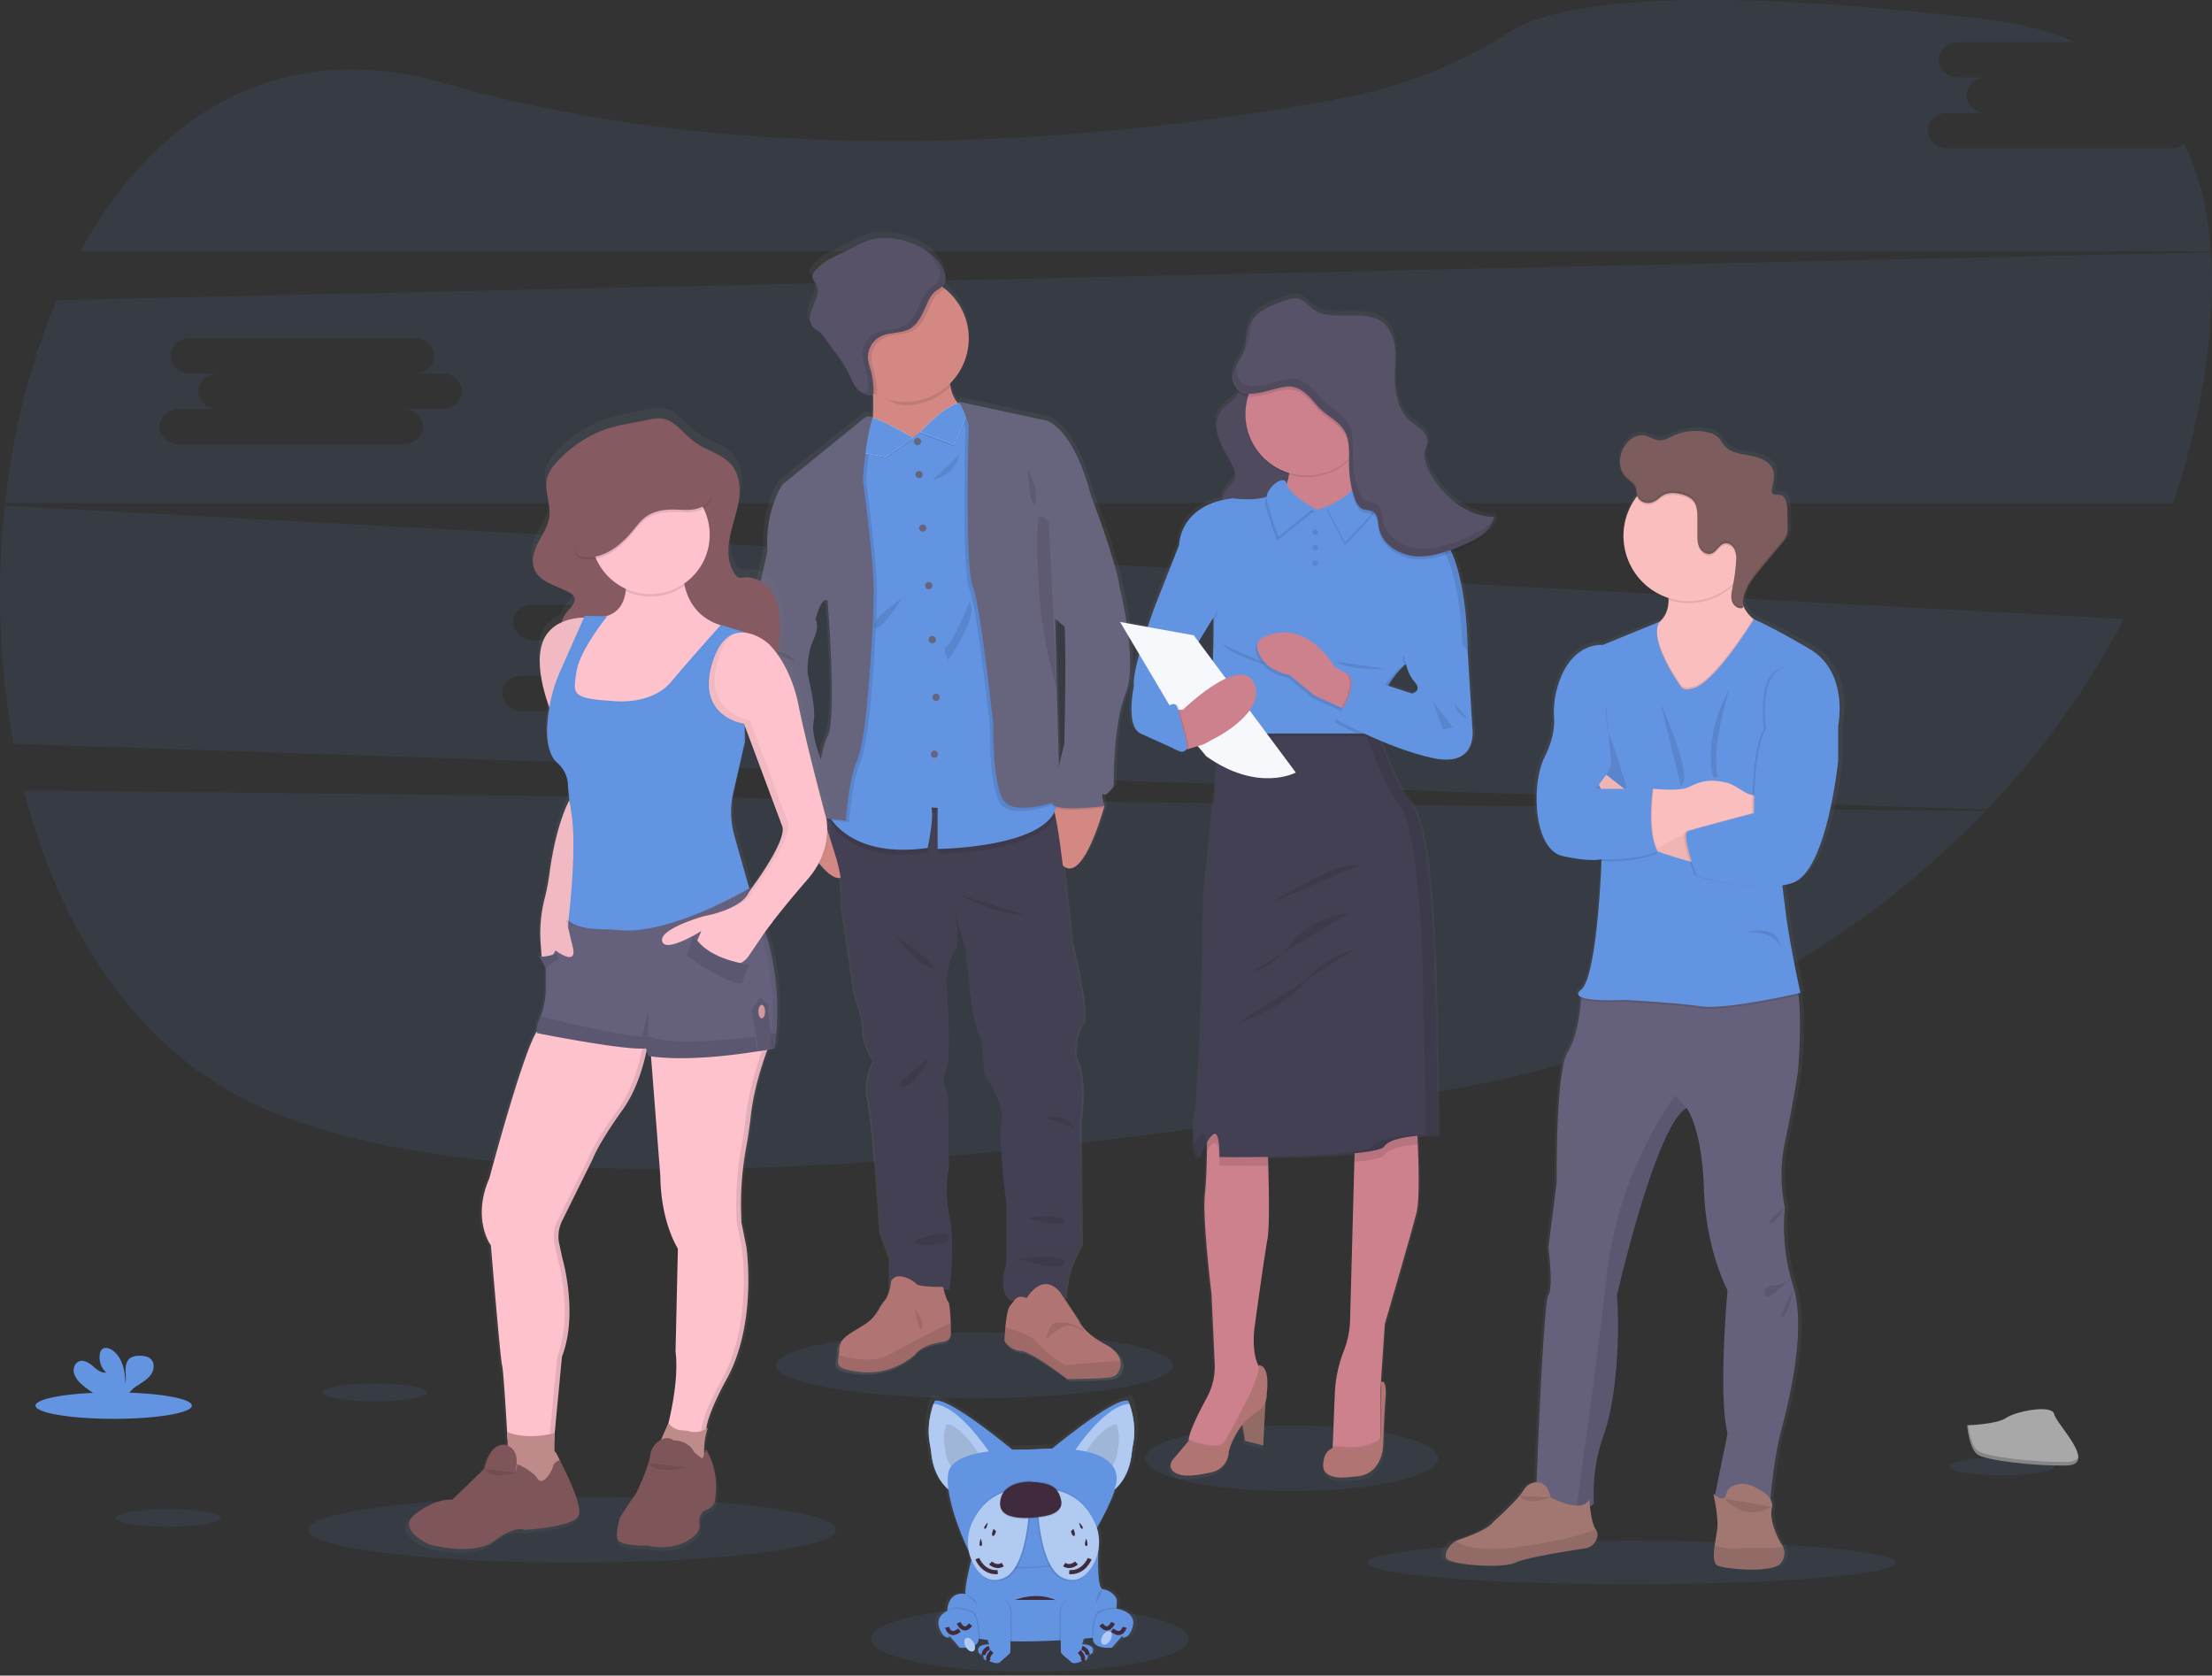 <svg width="540" height="409" fill="none" xmlns="http://www.w3.org/2000/svg"><rect width="100%" height="100%" fill="#333333" stroke="none"/><g clip-path="url(#clip0)"><path opacity=".1" d="M5.829 192.95c8.543 33.297 26.632 62.08 55.22 76.029 59.436 28.997 193.397 14.041 293.391-3.123 51.737-8.88 97.18-33.368 130.211-67.875L5.829 192.95zM530.208 36.225h-54.865c-2.61 0-4.746-1.946-4.746-4.324s2.131-4.324 4.746-4.324h9.493c-2.61 0-4.746-1.946-4.746-4.324s2.131-4.32 4.746-4.32h-6.773c-2.611 0-4.747-1.945-4.747-4.323s2.132-4.324 4.747-4.324h28.636c-6.356-2.696-13.765-4.61-22.338-5.61-78.084-9.147-105.965-3.1-115.814 3.122a114.923 114.923 0 01-40.132 16.039C280.238 32.898 190.14 43.8 108.477 20.343c-40.588-11.652-70.752 8.07-88.836 40.968h520.093c-.679-9.57-2.71-18.407-6.441-26.14a4.976 4.976 0 01-3.085 1.054zM1.172 123.452a201.22 201.22 0 002.132 58.092l481.713 16.062a205.63 205.63 0 0033.467-46.515L1.172 123.452zm190.511 41.441h-9.493c2.606 0 4.746 1.947 4.746 4.325s-2.136 4.319-4.746 4.319h-54.841c-2.606 0-4.747-1.941-4.747-4.319s2.136-4.325 4.747-4.325h9.493c-2.606 0-4.747-1.946-4.747-4.324s2.136-4.324 4.747-4.324h-6.783c-2.606 0-4.747-1.941-4.747-4.319s2.136-4.324 4.747-4.324h54.865c2.61 0 4.746 1.946 4.746 4.324s-2.131 4.319-4.746 4.319h6.759c2.61 0 4.746 1.946 4.746 4.324s-2.121 4.324-4.746 4.324zM539.758 61.61L13.845 73.272C7.439 88.266 3.2 105.216 1.245 122.787H530.54a189.37 189.37 0 007.642-31.56c1.576-10.328 2.207-20.314 1.576-29.617zM108.026 99.824h-9.493c2.605 0 4.746 1.946 4.746 4.324s-2.136 4.324-4.746 4.324h-54.86c-2.606 0-4.747-1.946-4.747-4.324s2.136-4.324 4.747-4.324h9.493c-2.606 0-4.747-1.942-4.747-4.32s2.136-4.324 4.747-4.324h-6.783c-2.606 0-4.747-1.946-4.747-4.324s2.136-4.324 4.747-4.324h54.865c2.61 0 4.746 1.946 4.746 4.324s-2.131 4.324-4.746 4.324h6.778c2.605 0 4.746 1.946 4.746 4.324s-2.141 4.32-4.746 4.32zm207.303 264.152c19.721 0 35.708-3.589 35.708-8.017 0-4.427-15.987-8.017-35.708-8.017-19.721 0-35.708 3.59-35.708 8.017 0 4.428 15.987 8.017 35.708 8.017zm82.974 22.731c35.578 0 64.419-2.367 64.419-5.288 0-2.92-28.841-5.287-64.419-5.287-35.578 0-64.42 2.367-64.42 5.287 0 2.921 28.842 5.288 64.42 5.288zm-258.651-5.288c35.577 0 64.419-3.589 64.419-8.017 0-4.427-28.842-8.016-64.419-8.016-35.578 0-64.42 3.589-64.42 8.016 0 4.428 28.842 8.017 64.42 8.017zm98.219-40.131c26.77 0 48.471-3.59 48.471-8.017 0-4.428-21.701-8.017-48.471-8.017-26.77 0-48.471 3.589-48.471 8.017 0 4.427 21.701 8.017 48.471 8.017zm13.532 66.774c21.43 0 38.803-3.59 38.803-8.017 0-4.428-17.373-8.017-38.803-8.017-21.43 0-38.802 3.589-38.802 8.017 0 4.427 17.372 8.017 38.802 8.017z" fill="#6394E2"/><path d="M274.091 142.552c-1.025-6.902-7.295-23.007-7.295-23.007a25.945 25.945 0 00-.37-1.424c-4.448-15.283-10.604-16.612-10.604-16.612l-22.052-4.747c.185.116.346.266.475.442-.117.01-.232.028-.347.052a8.642 8.642 0 01-1.932-4.177c-.042-.228-.08-.475-.109-.707a15.508 15.508 0 002.93-18.274 15.516 15.516 0 00-4.9-5.568c1.04-1.106 1.073-2.644.295-4.182-1.738-3.607-5.516-5.89-9.398-7.005-2.967-.85-6.171-1.126-9.123-.195-1.676.531-3.204 1.424-4.775 2.216-2.929 1.462-6.171 2.62-8.359 5.027-.512.56-.987 1.277-.835 2.017.114.55.55.978.83 1.467.632 1.096.475 2.478.043 3.674-.432 1.196-1.063 2.306-1.362 3.531-.299 1.225-.185 2.668.736 3.546.441.34.901.657 1.376.95.504.428.946.925 1.315 1.475a630.59 630.59 0 012.61 3.527 36.303 36.303 0 013.271 4.97c.65 1.281 1.153 2.648 2.022 3.797.254.335.546.64.868.911l-.256-.1a3.956 3.956 0 002.9 1.182h.133a.8.8 0 00.532-.218v.474c.052 1.695.042 3.499-.076 5.193l-.204-.104a1.78 1.78 0 00-1.899.199l-20.301 16.29s-4.414 6.038-3.797 16.461l-3.56 15.63s-4.447 13.262-1.025 22.731c3.422 9.469 5.406 14.885 5.406 14.885s1.367 10.761 3.422 11.639c2.056.878 2.943 1.352 2.943 1.352l.408 2.573s.138.252.38.674c1.495 2.601 7.035 11.781 10.253 10.798.405 2.493.58 5.018.522 7.543l3.185 21.383s2.221 5.814 2.083 8.861c-.137 3.047 2.592 7.391 2.592 7.391a14.116 14.116 0 00-1.367 9.943c1.301 5.696 2.943 31.935 2.943 31.935l2.373 6.36-.066 7.457a7.122 7.122 0 01-1.472 3.323c-1.538 1.67-1.424 3.602-5.131 5.885-3.707 2.283-6.056 3.147-6.056 6.171a8.025 8.025 0 01-.114 1.257c-.342 2.222-1.006 3.427 5.809 4.073 8.008.759 13.348-4.462 13.348-4.462s1.177-2.136 6.721-3c0 0 1.898-.099 1.998-1.775.038-.579.028-1.685 0-2.905-.09-2.321-.313-5.031-.608-5.164-.37-.166-1.015-2.501-1.238-3.346h1.542s1.424-10.76 0-17.728c-1.424-6.968-.137-11.909-.137-11.909l-.276-18.402s-1.898-2.032-.408-5.62c1.49-3.589 0-21.312 0-21.312s.551-6.36 2.122-7.851c1.571-1.49.076-9.317 0-9.725l2.8 9.393s1.23 18.673 3.835 22.052l.75 8.458s5.335 7.785 4.31 11.976c-1.025 4.191 1.097 19.351 1.097 19.351v15.498s-2.397 6.222.949 8.458l1.424-.057c-.475.441-.84 1.106-1.396 1.68-.64.66-1.006 3.171-1.21 5.331-.171 1.827-.228 3.398-.228 3.398s1.424 2.278 4.106 2.435c2.682.157 11.52 6.878 11.52 6.878s8.728 0 10.988-.475l.133-.033a2.967 2.967 0 001.704-1.391 3.562 3.562 0 00.408-2.558c-.28-1.334-1.339-2.796-3.683-4.04-5.834-3.075-6.702-5.956-6.702-5.956l-3.831-5.748h.546s-.337-6.09 3.83-12.925l-.27-30.107s1.709-10.352-1.23-15.972c0 0-.242-5.952 1.723-7.78 1.966-1.827-2.615-20.296-2.615-20.296s-.949-9.915-2.065-18.962c4.619 4.381 9.408-11.392 10.215-14.197h.119l-.053-.204c.034-.133.053-.199.053-.199s-1.026-3.646-.276-2.905c.75.74 2.601-2.032 2.601-2.032s-.275-15.089 2.943-22.693c3.218-7.603-1.429-26.124-1.429-26.124zm-13.764 9.602l.023-.043c.475 9.213-.09 28.873-.09 28.873s-.636 2.52-1.315 5.487l-.474-18.677-.475-17.596 2.331 1.956zm-58.909-6.351s2.326 29.091 0 33.287c-.66 1.196-1.215 3.323-1.676 5.748-.769-2.017-2.397-6.754-1.813-9.265.755-3.247-1.505-11.776-1.505-11.975 0-.2-.204-4.747 1.424-8.221 1.628-3.475.561-4.979.561-4.979s1.367-5.696 3.009-4.595z" fill="url(#paint0_linear)"/><path d="M207.085 211.324c-2.027 8.909-10.086-4.562-11.923-7.794-.237-.423-.37-.669-.37-.669l.873-4.097 4.618-1.898c.732.382 1.425.833 2.07 1.348 2.53 1.989 6.294 6.208 4.732 13.11zm62.526-14.577s0 .067-.052.2c0 .057-.038.132-.062.213-.793 2.782-5.492 18.44-10.029 14.093-4.965-4.747-2.554-15.721-2.554-15.721h.033l10.442-1.068 2.07 2.127.152.156z" fill="#D38884"/><path d="M263.569 273.807l.265 29.903c-4.096 6.787-3.759 12.815-3.759 12.815l-13.499.532c-3.294-2.217-.949-8.392-.949-8.392v-15.398s-2.084-15.041-1.078-19.209c1.007-4.167-4.229-11.866-4.229-11.866l-.74-8.397c-2.554-3.355-3.764-21.89-3.764-21.89l-2.739-9.361c.076.404 1.5 8.217 0 9.655-1.5 1.438-2.084 7.789-2.084 7.789s1.476 17.6 0 21.155c-1.476 3.555.399 5.577.399 5.577l.271 18.269s-1.277 4.904.132 11.819c1.41 6.916 0 17.6 0 17.6h-14.481l.066-7.456-2.344-6.313s-1.614-26.059-2.891-31.702a14.165 14.165 0 011.338-9.873s-2.681-4.296-2.548-7.319c.132-3.024-2.07-8.791-2.07-8.791l-3.123-21.221a41.23 41.23 0 00-1.548-12.09c-1.813-6.047-4.499-13.973-4.499-13.973l3.033.27 15.303 1.363s37.207-2.502 38.873-.423c.352.68.589 1.413.703 2.169 1.671 7.505 3.878 31.014 3.878 31.014s4.499 18.336 2.568 20.149c-1.932 1.813-1.695 7.718-1.695 7.718 2.896 5.577 1.211 15.877 1.211 15.877z" fill="#444053"/><path d="M232.113 325.748c-.104 1.666-1.96 1.765-1.96 1.765-5.439.855-6.598 2.972-6.598 2.972s-5.221 5.188-13.095 4.433c-6.693-.646-6.042-1.837-5.696-4.044.067-.411.104-.827.109-1.244 0-3.023 2.317-3.882 5.943-6.17 3.626-2.288 3.527-4.182 5.036-5.843 1.509-1.661 1.666-4.884 1.666-4.884 1.709-2.976 6.042.474 6.042.474.204 1.054 6.645.907 6.645.907s.855 3.427 1.296 3.626c.29.133.508 2.82.593 5.127.048 1.21.057 2.306.019 2.881z" fill="#B07473"/><path opacity=".1" d="M232.113 325.748c-.104 1.666-1.96 1.765-1.96 1.765-5.439.855-6.598 2.972-6.598 2.972s-5.221 5.188-13.095 4.433c-6.693-.646-6.042-1.837-5.696-4.044 2.99.74 8.705 1.775 12.042-.038 4.637-2.516 7.965-4.272 7.965-4.272l7.328-3.688c.043 1.201.052 2.297.014 2.872z" fill="#000"/><path d="M273.109 334.714a2.897 2.897 0 01-1.671 1.381l-.128.033c-2.217.475-10.784.475-10.784.475s-8.662-6.697-11.282-6.849c-2.621-.152-4.03-2.421-4.03-2.421s.052-1.557.218-3.37c.204-2.145.56-4.637 1.191-5.292 1.159-1.211 1.424-2.848 4.03-1.814 0 0 3.721-6.559 8.107-1.49l4.538 6.882s.854 2.848 6.602 5.938c2.298 1.234 3.323 2.687 3.612 4.011.183.86.039 1.756-.403 2.516z" fill="#B07473"/><path opacity=".1" d="M273.109 334.714c-.513.432-1.078.897-1.671 1.381l-.128.033c-2.217.475-10.784.475-10.784.475s-8.662-6.697-11.282-6.849c-2.621-.152-4.03-2.421-4.03-2.421s.052-1.557.218-3.37c2.668.797 6.707 2.207 7.789 3.726 1.661 2.312 6.707 5.539 6.707 5.539s9.407-.906 13.584-1.03c.183.86.039 1.756-.403 2.516z" fill="#000"/><path d="M236.499 100.336l-12.388 13.096s-15.013-1.106-12.393-5.539c1.333-2.26 1.542-6.987 1.424-11.098-.11-3.963-.518-7.338-.518-7.338s21.056-10.48 19.461-.707a16.073 16.073 0 00-.057 5.577c.897 4.937 4.471 6.009 4.471 6.009z" fill="#D38884"/><path opacity=".1" d="M232.066 88.75a16.073 16.073 0 00-.057 5.577 15.453 15.453 0 01-11.021 4.6c-2.848 0-5.929-2.34-8.231-3.693a463.583 463.583 0 01-.133-5.777s21.056-10.48 19.442-.707z" fill="#000"/><path d="M236.499 82.603a15.518 15.518 0 01-12.061 15.133 15.515 15.515 0 1112.061-15.133z" fill="#D38884"/><path opacity=".1" d="M257.607 199.049c-3.864 9.194-28.716 9.384-28.716 9.384v-10.024l-1.505-.1c.65 2.871-.911 9.873-.911 9.873-19.641 2.772-24.431-8.421-24.431-8.421l.684-3.83 15.303 1.362s37.207-2.501 38.873-.422c.353.682.59 1.418.703 2.178z" fill="#000"/><path d="M228.891 207.223v-10.025l-1.505-.095c.65 2.848-.911 9.873-.911 9.873-14.781 2.084-21.151-3.736-23.396-6.745a9.127 9.127 0 01-1.035-1.671l6-33.747 1.424-49.668 2.15-8.714.498-4.182v-.047h.053l1.528.655 9.147 3.954 10.39-7.846.151-.11.518-.394.859.689 2.136 1.713 6.849 44.233s11.866 34.056 14.088 47.802c.09.55.161 1.063.218 1.542 1.467 12.55-29.162 12.783-29.162 12.783z" fill="#6394E2"/><path d="M223.954 108.671a.883.883 0 100-1.765.883.883 0 000 1.765zm.408 8.06a.883.883 0 100-1.766.883.883 0 000 1.766zm.883 13.048a.883.883 0 100-1.765.883.883 0 000 1.765zm1.457 14.054a.883.883 0 100-1.765.883.883 0 000 1.765zm.883 13.196a.883.883 0 100-1.766.883.883 0 000 1.766zm.883 14.054a.883.883 0 100-1.765.883.883 0 000 1.765zm-.351 13.902a.883.883 0 100-1.766.883.883 0 000 1.766z" fill="#67647E"/><path opacity=".1" d="M212.705 169.721s-.987 12.924-2.8 16.684c-1.814 3.759-2.621 14.306-2.621 14.306l-4.21-.475a9.177 9.177 0 01-1.034-1.671l5.999-33.747 1.424-49.668 2.155-8.719.498-4.182.057-.024a1.705 1.705 0 011.5.024l.2.105c-.061.17-.117.346-.171.526-1.643 5.141-2.255 14.615-2.255 14.615s2.373 17.329 2.62 25.389c.247 8.06-1.362 26.837-1.362 26.837z" fill="#000"/><path opacity=".1" d="M202.353 198.228c-.046.108-.1.213-.162.313-1.632 2.758-5.771 4.51-7.029 4.989-.237-.423-.37-.669-.37-.669l.873-4.097 4.618-1.898c.732.386 1.425.843 2.07 1.362z" fill="#000"/><path d="M191.165 132.271l-3.83 2.283-3.489 15.516s-4.367 13.162-1.011 22.565 5.307 14.785 5.307 14.785 1.343 10.68 3.36 11.553c2.018.874 2.886 1.344 2.886 1.344l.404 2.553s5.468-1.856 7.399-5.126c1.932-3.27-1.423-11.392-1.423-11.392s-2.886-6.92-2.146-10.143c.741-3.223-1.481-11.686-1.481-11.866 0-.181-.199-4.704 1.424-8.164s.541-4.936.541-4.936l-1.011-9.873-6.93-9.099z" fill="#67647E"/><path opacity=".1" d="M257.925 196.144s-10.143 3.826-13.366.475c-3.223-3.351-2.891-19.076-2.891-19.076s-3.085-29.016-5.036-33.781c-1.951-4.765-.949-39.159-.949-39.159s-1.31-4.447-2.454-5.61a1.252 1.252 0 00-.242-.195l.394.086 1.376.294 2.136 1.714 6.849 44.232s11.867 34.056 14.088 47.802l.095 3.218z" fill="#000"/><path opacity=".1" d="M269.611 197.151h-.114c-1.277.166-12.545 1.528-12.593-.817a7.084 7.084 0 01.043-.811l10.442-1.068 2.07 2.126c.038.138.066.256.095.351l.057.219z" fill="#000"/><path d="M258.798 116.731l7.405 3.863s6.17 15.977 7.157 22.826c0 0 4.571 18.35 1.424 25.897-3.146 7.547-2.885 22.527-2.885 22.527s-1.814 2.753-2.554 2.017c-.741-.735.271 2.886.271 2.886s-12.659 1.681-12.712-.807c-.052-2.487 2.905-14.372 2.905-14.372s.807-28.275-.337-32.708c-1.144-4.433-.674-32.129-.674-32.129z" fill="#67647E"/><path opacity=".1" d="M236.703 146.847s-4.167 10.205-5.51 10.879c-1.344.674.27 3.356.27 3.356s7.59-10.608 5.24-14.235zm-2.487-35.798c.048-.194-4.969 4.922-6.313 5.696-1.343.774 4.903-.048 6.313-5.696zm-13.969 34.991s-7.656 4.951-6.645 6.911c1.011 1.961 6.645-6.911 6.645-6.911zm13.903 72.266s6.517 4.191 16.655 5.221l-16.655-5.221zm-15.65 10.077s6.043 7.594 8.8 7.789c2.758.194-8.8-7.789-8.8-7.789zm8.463 29.76c-.27.133-3.427 6.849-6.645 7.053-3.218.205 6.645-7.053 6.645-7.053zm28.005 14.714s5.99-1.343 7.324 2.953c0-.015-.404-1.358-7.324-2.953zm-4.03 24.568s7.257-1.481 8.8.537c1.543 2.017-8.8-.537-8.8-.537zm-20.529 3.437c0 .066-7.385 1.481-7.119 2.42.265.94 7.879.807 8.149-.674a1.405 1.405 0 00-.149-1.088 1.425 1.425 0 00-.881-.658zm18.113 6.37s12.137-1.481 11.392 1.072c-.746 2.554-11.392-1.072-11.392-1.072zm-63.537-149.506c.067.2 7.994 1.277 9.066 3.831 0 0-7.789-3.631-9.018-3.631m11.102 20.552s-6.583 2.084-6.114 5.221c.47 3.138-.669-1.452 6.114-5.221zm-3.066 15.986s2.397-3.289 4.68-2.686c2.283.602-4.68 2.686-4.68 2.686zM230.661 70.48a3.744 3.744 0 01-.769.575c-1.899 1.106-2.421 2.81-3.323 4.775-.84 1.799-1.765 3.702-3.46 4.723-2.188 1.32-5.069.835-7.343 1.984a5.694 5.694 0 00-3.037 5.615c.144.874.36 1.734.645 2.573.517 1.815.751 3.7.693 5.586a.922.922 0 010 .166 15.52 15.52 0 01-8.019-9.747 15.51 15.51 0 0112.418-19.432 15.509 15.509 0 0112.214 3.183h-.019z" fill="#000"/><path d="M230.258 65.81c-1.704-3.579-5.411-5.847-9.223-6.953-2.91-.84-6.071-1.116-8.957-.19-1.647.522-3.142 1.424-4.684 2.197-2.877 1.453-6.038 2.602-8.202 4.989-.508.555-.95 1.267-.821 2.003.109.546.536.95.811 1.452.622 1.092.475 2.464.043 3.65-.432 1.187-1.044 2.288-1.339 3.508-.294 1.22-.18 2.649.722 3.517.403.385.921.627 1.357.95.494.426.927.918 1.287 1.461l2.563 3.503a35.499 35.499 0 013.208 4.932c.636 1.272 1.13 2.63 1.984 3.764.855 1.134 2.184 2.046 3.598 1.922a.697.697 0 00.57-.27.753.753 0 00.071-.356 18.181 18.181 0 00-.679-5.568 16.154 16.154 0 01-.645-2.572 5.722 5.722 0 013.038-5.615c2.278-1.15 5.159-.665 7.342-1.98 1.7-1.025 2.625-2.928 3.461-4.746.916-1.965 1.424-3.67 3.322-4.775 1.899-1.106 2.117-2.938 1.173-4.823z" fill="#585268"/><path opacity=".1" d="M223.309 319.402s2.373 3.023 1.756 4.746c-.617 1.723-1.756-4.746-1.756-4.746zm32.11 7.565s.527-4.053 2.639-4.091c2.112-.038 2.216-.218 3.83.403 1.614.622 3.128 1.586 2.644 1.728-.484.143-2.777-2.316-5.131-1.058a16.965 16.965 0 00-3.982 3.018zm-39.192-215.073l6.645-4.656s-9.721-5.744-10.879-4.937c-1.158.807-1.956 8.069-1.956 8.069l6.19 1.524z" fill="#000"/><path d="M216.198 111.595l6.646-4.746s-9.721-5.744-10.879-4.937c-1.159.807-1.956 8.468-1.956 8.468l6.189 1.215z" fill="#E1E7EF"/><path d="M216.198 111.595l6.646-4.746s-9.721-5.744-10.879-4.937c-1.159.807-1.956 8.468-1.956 8.468l6.189 1.215z" fill="#6394E2"/><path d="M213.066 101.95l-.2-.1a1.718 1.718 0 00-1.865.195l-19.935 16.171s-4.334 5.995-3.731 16.338l11.757 16.655s1.343-5.639 2.952-4.566c0 0 2.283 28.883 0 33.045-2.283 4.163-3.289 19.746-3.289 19.746l7.723.873s.806-10.547 2.62-14.306c1.813-3.759 2.8-16.684 2.8-16.684s1.633-18.777 1.362-26.836c-.27-8.06-2.62-25.39-2.62-25.39s.66-10.157 2.426-15.141z" fill="#67647E"/><path opacity=".1" d="M232.925 108.951l-8.283-3.066s10.547-11.553 11.867-5.145l-3.584 8.211z" fill="#000"/><path d="M232.925 108.548l-8.283-3.067s10.547-11.552 11.867-5.145l-3.584 8.212z" fill="#E1E7EF"/><path d="M232.925 108.548l-8.283-3.067s10.547-11.552 11.867-5.145l-3.584 8.212z" fill="#6394E2"/><path opacity=".1" d="M232.654 98.718a.47.47 0 01.342.076l-.342-.076z" fill="#000"/><path d="M233.452 97.916l21.976 4.746s6.047 1.343 10.414 16.523c4.367 15.179-5.981 33.776-5.981 33.776l-2.283-1.942 1.144 44.328s-10.143 3.826-13.366.475c-3.223-3.351-2.886-19.091-2.886-19.091s-3.09-29.01-5.04-33.781c-1.951-4.77-.95-39.153-.95-39.153s-1.794-6.147-3.028-5.881z" fill="#67647E"/><path opacity=".1" d="M253.558 126.162c-.308.285-.669 13.698.674 23.908a130.22 130.22 0 003.797 18.402l-1.993-40.9s-1.538-2.283-2.478-1.41zm-2.686-11.553c.536.337 2.89 5.909 1.813 8.192-1.078 2.284-1.813-8.192-1.813-8.192zM230.129 65.81a12.124 12.124 0 00-4.832-5.06 11.489 11.489 0 013.622 4.272c.949 1.899.669 3.797-1.177 4.837-1.847 1.04-2.421 2.81-3.323 4.775-.84 1.799-1.765 3.702-3.465 4.746-2.183 1.32-5.064.831-7.342 1.98a5.734 5.734 0 00-3.038 5.62c.146.872.363 1.73.65 2.567.517 1.816.751 3.7.693 5.587a.755.755 0 01-.076.356.676.676 0 01-.565.27 3.27 3.27 0 01-1.656-.308 3.856 3.856 0 002.848 1.116.563.563 0 00.61-.372.565.565 0 00.026-.255 18.214 18.214 0 00-.689-5.587 15.61 15.61 0 01-.65-2.572 5.722 5.722 0 013.038-5.615c2.278-1.149 5.159-.665 7.343-1.98 1.699-1.025 2.625-2.928 3.46-4.746.916-1.965 1.424-3.67 3.322-4.775 1.899-1.106 2.151-2.971 1.201-4.856z" fill="#000"/><path d="M365.343 125.417c-6.541-.128-12.312-4.747-15.583-10.39a10.437 10.437 0 01-1.576-4.448c.023-.36.083-.716.181-1.063.199-.53.358-1.074.474-1.628a2.845 2.845 0 000-.665v-.037c.157-1.201-.55-2.374-1.424-3.195-.873-.821-1.969-1.424-2.881-2.24-2.81-2.468-3.664-6.427-3.716-10.196v-.2c.033-1.613.161-3.231.147-4.845a20.438 20.438 0 00-.119-2.744c-.27-2.283-1.139-4.609-2.933-6.066-4.68-3.797-12.55.157-17.396-3.431-1.177-.879-2.131-2.174-3.56-2.516-1.077-.261-2.198.09-3.251.441-3.57 1.177-7.552 2.725-8.947 6.17-.798 1.98-.575 4.24-1.306 6.242-.474 1.344-1.381 2.497-2.041 3.77a5.907 5.907 0 00-.759 3.146 3.55 3.55 0 00.232 1.676 4.28 4.28 0 001.163 1.666 5.475 5.475 0 01-.693 1.11c-.911 1.116-2.311 1.899-3.26 3.01-1.757 2.036-1.69 4.803-.826 7.195.863 2.392 2.425 4.571 3.503 6.902.474 1.011.835 2.14.356 3.147-.337.697-1.035 1.229-1.576 1.832a5.754 5.754 0 00-1.424 3.18c-10.685 2.44-10.694 11.026-10.694 11.026l-5.772 14.515s-.925 2.444-2.012 5.672l-6.831-1.225 4.747 7.946c-.897 3.237-1.533 6.237-1.324 7.746 0 0-2.122 9.968 1.651 11.71l8.326 3.745c.36.221.748.395 1.153.517l.337.152a.89.89 0 00.779 0h.114c.161.011.323-.013.474-.071a.953.953 0 00.418-.451.124.124 0 010-.047l2.492-.722 2.112 2.501c.949.67 1.899 1.249 2.796 1.771l-3.271 32.475s-.527 43.194-2.121 53.038c-.589 3.645-.594 6.132-.371 7.822l-.061.105c.394 2.776 1.424 3.322 1.424 3.322v-.038a.296.296 0 00.061.038 28.037 28.037 0 011.709-3.664v.712c-.033 3.664-.147 8.795-.527 12.132-.645 5.696 1.652 24.468 1.652 24.468l.793 17.087a15.804 15.804 0 01-1.946 8.326c-1.899 3.412-4.324 8.216-4.5 10.347a2.233 2.233 0 000 .347l-4.073 4.898s-1.59 2.459 2.003 3.451c1.932.536 5.264 0 7.941-.632a5.302 5.302 0 004.116-5.164 18.265 18.265 0 013.36-6.45l.669 3.935 4.481 1.11.574-10.784a4.73 4.73 0 00.309-1.898c.883-7.671-2.079-6.982-2.079-6.982a.41.41 0 01.142.265l-.142-.261c-1.818-3.588-.949-9.493-.949-9.493s2.373-17.087 3.185-21.601c.583-3.19.341-13.632.147-19.461 0-.242 0-.474-.024-.707 6.949-.09 15.464-.323 21.44-.902v.703l-1.101 40.369a22.173 22.173 0 01-1.548 7.509c0 .047-.033.09-.052.137a32.768 32.768 0 00-2.188 10.58l-.513 12.816v.356c-.892.342-2.302 1.334-2.34 4.21-.061 4.215 7.367 2.81 7.367 2.81 7.423 0 7.485-7.727 7.485-7.727s.233-7.087.589-11.829c.356-4.741-1.12-3.697-1.12-3.697l-.114 13.489v.105-11.824l.114-1.713v-.413l.935-13.912s6.839-23.182 7.898-27.63c.754-3.161.441-12.682.194-17.946 0-.242 0-.475-.038-.698a55.402 55.402 0 014.747-.209h.346s-.351-37.231-1.238-51.262c-.888-14.031-2.298-26.87-5.834-30.733-2.136-2.336-5.112-9.546-7.12-14.886a74.495 74.495 0 0013.086 4.272c11.197 2.345 9.664-7.376 9.664-7.376l-1.134-18.383h.076a93.78 93.78 0 00-1.234-14.372c-.593-3.646-1.5-7.414-2.886-10.443a85.798 85.798 0 003.593-1.504c3.043-1.344 6.47-3.247 6.906-6.527h-.147a4.18 4.18 0 00.114-.721zm-69.408 26.58c.024 1.899-.048 5.193-.162 8.833l-3.555-4.746 3.565-5.781.152 1.694zm49.117 16.822l-5.924-1.899a26.563 26.563 0 013.66-4.528l.512-.475-.185.038.285-.261.171-.038-.271.261.323-.066a10.094 10.094 0 002.017 4.058c2.127 2.321-.584 2.91-.584 2.91h-.004z" fill="url(#paint1_linear)"/><path d="M309.068 339.688l-.693 13.138-4.419-1.105-.93-5.464 6.042-6.569z" fill="#A27772"/><path opacity=".1" d="M309.068 339.688l-.693 13.138-4.419-1.105-.93-5.464 6.042-6.569z" fill="#000"/><path d="M325.287 354.568l6.74 1.396 4.998-4.414v-12.441l.114-1.699v-.413l.931-13.827s6.744-23.015 7.793-27.434c.741-3.133.432-12.588.185-17.814-.099-2.141-.185-3.574-.185-3.574l-14.88-3.603-.313 11.439-1.087 40.08a22.21 22.21 0 01-1.524 7.456l-.052.138a32.617 32.617 0 00-2.16 10.499l-.503 12.745v.351l-.057 1.115z" fill="#CC818C"/><path opacity=".1" d="M325.287 354.568l6.74 1.396 4.998-4.414v-1.059a1.424 1.424 0 01-.716 1.139l-.072.043a13.432 13.432 0 01-7.566 1.495l-2.629-.223a2.47 2.47 0 00-.698.171v.351l-.057 1.101z" fill="#000"/><path d="M336.237 352.02l.072-.038a1.427 1.427 0 00.726-1.235l.109-13.389s1.452-1.04 1.101 3.669c-.351 4.708-.579 11.742-.579 11.742s-.057 7.671-7.381 7.671c0 0-7.324 1.395-7.267-2.791.057-4.187 3.024-4.357 3.024-4.357l2.63.227a13.397 13.397 0 007.565-1.499z" fill="#B07473"/><path d="M290.182 351.721c.171 3.023 9.066 1.276 9.066 1.276l5.985-11.619s4.998-3.84 2.497-7.21a5.464 5.464 0 01-.366-.574l-.023-.029a3.435 3.435 0 01-.147-.27c-1.795-3.56-.912-9.398-.912-9.398s2.321-16.974 3.138-21.45c.574-3.161.337-13.532.147-19.332-.076-2.412-.147-4.03-.147-4.03l-14.767-3.954v4.405c-.033 3.64-.147 8.733-.522 12.046-.636 5.634 1.628 24.293 1.628 24.293l.783 16.978a15.728 15.728 0 01-1.898 8.264c-1.851 3.389-4.272 8.164-4.438 10.276a1.996 1.996 0 00-.024.328z" fill="#CC818C"/><path opacity=".1" d="M290.182 351.721c.171 3.023 9.066 1.276 9.066 1.276l5.985-11.619s4.998-3.84 2.497-7.21a5.464 5.464 0 01-.366-.574c-.08 1.761-2.012 6.17-2.012 6.17s-4.941 9.887-6.512 12.151c-1.571 2.264-8.397-.422-8.653-.517-.01.107-.012.215-.005.323z" fill="#000"/><path d="M307.194 333.28s2.923-.678 2.05 6.935a4.907 4.907 0 01-2.311 4.353c-2.094 1.314-5.321 4.143-6.954 9.644a5.263 5.263 0 01-4.058 5.127c-2.639.617-5.929 1.158-7.832.626-3.546-.987-1.975-3.427-1.975-3.427l4.068-4.827s7.091 2.791 8.658.522c1.566-2.269 6.512-12.146 6.512-12.146s2.71-6.166 1.842-6.807z" fill="#B07473"/><path opacity=".1" d="M330.983 272.155l-.313 11.439c3.963-.385 6.802-.921 7.286-1.676 1.049-1.623 4.855-2.306 8.092-2.586-.099-2.141-.185-3.575-.185-3.575l-14.88-3.602zm-36.33 8.771a5.437 5.437 0 011.628-1.965c1.567-.868 1.396 5.582 1.396 5.582s5.221.048 11.89-.038c-.076-2.411-.147-4.034-.147-4.034l-14.767-3.949s.029 1.832 0 4.404z" fill="#000"/><path d="M292.968 282.455s1.747-4.747 3.323-5.592c1.576-.844 1.395 5.578 1.395 5.578s38.362.351 40.279-2.616c1.918-2.966 13.077-2.791 13.077-2.791s-.347-36.965-1.22-50.911c-.873-13.945-2.264-26.68-5.753-30.515-2.254-2.482-5.463-10.513-7.447-15.867a203.72 203.72 0 01-1.794-5.056l-36.615 2.089-.299 2.967-3.887 38.883s-.522 42.894-2.093 52.657c-1.571 9.764 1.034 11.174 1.034 11.174z" fill="#444053"/><path opacity=".1" d="M334.984 279.825c1.899-2.962 13.077-2.791 13.077-2.791s-.347-36.965-1.22-50.911c-.873-13.945-2.264-26.68-5.753-30.515-2.264-2.492-5.463-10.513-7.447-15.867a188.145 188.145 0 01-1.737-4.894l2.848-.162s.716 2.132 1.799 5.056c1.984 5.354 5.188 13.385 7.442 15.867 3.489 3.835 4.884 16.565 5.753 30.515.869 13.95 1.225 50.911 1.225 50.911s-11.159-.171-13.082 2.791c-1.637 2.53-29.865 2.649-38.057 2.625 10.513-.024 33.671-.337 35.152-2.625zm-41.674-2.962c.707-.394 1.059.698 1.234 2.022a27.389 27.389 0 00-1.647 3.57s-1.011-.546-1.424-3.323c.579-.992 1.22-1.927 1.837-2.269z" fill="#000"/><path d="M304.284 85.247c-2.535 3.456.028 8.368-2.691 11.729-.897 1.11-2.279 1.898-3.214 2.99-1.732 2.022-1.666 4.77-.816 7.144.85 2.373 2.373 4.537 3.455 6.854.475 1.001.826 2.126.352 3.123-.333.693-1.021 1.22-1.557 1.818-1.747 1.95-1.794 4.661-.855 6.958.94 2.297 2.734 4.272 4.505 6.218.698.764 1.58 1.609 2.743 1.585a3.786 3.786 0 001.723-.565 17.557 17.557 0 007.993-22.92c-1.471-3.527-3.925-6.907-3.949-10.633 0-2.957 1.519-5.78 1.79-8.724.327-3.578-1.79-9.26-6.109-10.822.285 2.298-2.084 3.47-3.37 5.245z" fill="#585268"/><path opacity=".1" d="M304.284 85.247c-2.535 3.456.028 8.368-2.691 11.729-.897 1.11-2.279 1.898-3.214 2.99-1.732 2.022-1.666 4.77-.816 7.144.85 2.373 2.373 4.537 3.455 6.854.475 1.001.826 2.126.352 3.123-.333.693-1.021 1.22-1.557 1.818-1.747 1.95-1.794 4.661-.855 6.958.94 2.297 2.734 4.272 4.505 6.218.698.764 1.58 1.609 2.743 1.585a3.786 3.786 0 001.723-.565 17.557 17.557 0 007.993-22.92c-1.471-3.527-3.925-6.907-3.949-10.633 0-2.957 1.519-5.78 1.79-8.724.327-3.578-1.79-9.26-6.109-10.822.285 2.298-2.084 3.47-3.37 5.245zm28.109 125.692c-5.074.266-9.849 2.449-14.292 4.918-4.443 2.468-8.743 5.263-13.523 7.015m24.663.024a20.914 20.914 0 00-13.171 6.407c-1.234 1.306-2.298 2.768-3.584 4.021a15.923 15.923 0 01-7.063 4.001m24.858-5.33a23.03 23.03 0 00-10.595 6.388c-.778.841-1.485 1.738-2.264 2.578-4.2 4.509-10.134 6.901-15.863 9.165" fill="#000"/><path d="M329.849 105.809c.112 4.055.46 8.099 1.044 12.113.475 2.848 1.139 5.411 2.093 6.546 2.791 3.322-13.599 7.76-13.599 7.76l-9.678-7.499s7.671-7.063 4.096-13.95c-3.574-6.888 16.044-4.97 16.044-4.97z" fill="#CC818C"/><path opacity=".1" d="M297.905 179.74h38.707a208.044 208.044 0 01-1.794-5.055l-36.614 2.089-.299 2.966z" fill="#000"/><path d="M295.413 179.043h41.385c-1.163-4.163 0-8.012 1.656-10.974a24.23 24.23 0 014.334-5.62l.284-.261 14.449-3.199.778-.171s.119-26.272-9.184-29.879c-9.303-3.608-14.881-8.482-14.881-8.482l-12.782 3.949-9.417-4.747c-3.023 3.252-11.045 1.975-11.045 1.975-13.134 1.509-13.134 11.391-13.134 11.391s7.671 17.9 8.255 17.9c.583 0-.698 28.118-.698 28.118z" fill="#6394E2"/><path opacity=".1" d="M309.7 162.34s-8.44-1.87-11.311-5.141l11.311 5.141zm42.552-9.802l-9.787 8.022c.071.638.179 1.272.323 1.899l.284-.262 14.449-3.199-5.269-6.46zm-26.5 23.714s2.141 1.205 5.421 2.791h5.625c-1.163-4.163 0-8.012 1.656-10.974l-9.915-3.209c3.374 3.138-2.787 11.392-2.787 11.392z" fill="#000"/><path d="M293.666 129.874l-5.81 3.137-5.696 14.415s-5.928 15.806-5.349 19.993c0 0-2.088 9.882 1.628 11.624l9.683 4.386a.902.902 0 001.163-1.244c-1.381-2.615-2.9-6.707-.475-8.957l-2.791-5.809 10.087-16.509 3.37-5.696-5.81-15.34z" fill="#6394E2"/><path opacity=".1" d="M306.591 159.041c.503 2.05 2.202 5.221 7.827 6.403l6.17 5.055 6.565 2.976 2.677 1.21 1.134-8.197-2.577-1.424-3.005-1.642s-6.778-12.279-17.51-7.12a2.379 2.379 0 00-1.281 2.739z" fill="#000"/><path d="M306.942 158.343c.503 2.055 2.198 5.221 7.822 6.403l6.171 5.055 6.569 2.976 2.672 1.211 1.135-8.197-2.578-1.424-2.981-1.628s-6.782-12.28-17.514-7.097a2.375 2.375 0 00-1.296 2.701z" fill="#CC818C"/><path opacity=".1" d="M319.036 116.441c8.281 0 14.994-6.713 14.994-14.994 0-8.281-6.713-14.994-14.994-14.994-8.281 0-14.994 6.713-14.994 14.994 0 8.281 6.713 14.994 14.994 14.994z" fill="#000"/><path d="M319.036 116.095c8.281 0 14.994-6.713 14.994-14.995 0-8.28-6.713-14.994-14.994-14.994-8.281 0-14.994 6.713-14.994 14.994 0 8.282 6.713 14.995 14.994 14.995z" fill="#CC818C"/><path opacity=".1" d="M328.325 133.139l-4.509-8.762s6.598-2.667 7.077-5.757c.479-3.09 6.322 3.621 5.06 5.848-1.263 2.226-7.628 8.671-7.628 8.671z" fill="#000"/><path d="M328.325 132.442l-4.509-8.762s6.598-2.668 7.077-5.758c.479-3.09 6.322 3.626 5.06 5.848-1.263 2.221-7.628 8.672-7.628 8.672z" fill="#6394E2"/><path d="M291.421 155.078l24.914 33.496s-9.184 4.998-21.834-3.949l-5.463-6.513-15.597-26.29 17.98 3.256z" fill="#F6F8FB"/><path d="M286.518 173.29l2.269-.062s13.859-13.451 17.263-6.645c3.403 6.807-8.634 13.167-8.634 13.167l-3.66 1.975-4.77 1.423-3.052-4.096.584-5.762z" fill="#CC818C"/><path opacity=".1" d="M289.864 180.557c.209.774.408 1.628.057 2.345a.952.952 0 01-.413.451 1.052 1.052 0 01-.475.066 4.768 4.768 0 01-3.127-1.547 14.26 14.26 0 01-2.027-2.934c-.617-1.077-1.258-2.268-1.04-3.493.247-1.334 1.424-2.259 2.578-3.009 2.297-1.519 2.373.251 2.876 2.207.503 1.955 1.044 3.939 1.571 5.914z" fill="#000"/><path d="M289.518 180.557c.204.774.408 1.628.057 2.345a.962.962 0 01-.413.451c-.151.057-.314.08-.475.066a4.748 4.748 0 01-3.128-1.547 14.12 14.12 0 01-2.031-2.934c-.617-1.077-1.258-2.268-1.035-3.493.242-1.334 1.424-2.259 2.572-3.009 2.302-1.519 2.374.251 2.882 2.207a655.957 655.957 0 001.571 5.914z" fill="#6394E2"/><path opacity=".1" d="M296.11 150.91l1.159-1.96-1.011 3.641-.148-1.681zm31.413 21.867l2.672 1.211 1.135-8.197-2.578-1.424c1.78 2.041.223 5.814-1.229 8.41zm10.727-9.516s-8.629.526-12.293-1.828l12.293 1.828z" fill="#000"/><path opacity=".1" d="M337.177 168.767a24.285 24.285 0 014.334-5.625c.41-.258.837-.489 1.277-.693l13.451-2.762.779-.171s.118-26.272-9.18-29.88a55.857 55.857 0 01-14.505-8.168l1.02-.314s5.577 4.88 14.88 8.482c9.303 3.603 9.18 29.88 9.18 29.88h-1.395l-13.765 2.634s-.594.574-.774.74a26.68 26.68 0 00-4.4 5.82 14.588 14.588 0 00-1.153 11.03h-1.424c-1.149-4.162.038-8.012 1.675-10.973zm-36.738-46.374c.223-.033.437-.066.67-.09.943.134 1.894.212 2.848.233a25.832 25.832 0 01-3.518-.143zm19.732 2.711l-8.516-4.31c.169-.139.328-.29.475-.451l8.885 4.495-.844.266z" fill="#000"/><path d="M352.589 151.822l5.696 6.977 1.163 18.948s1.509 9.645-9.531 7.319c-11.041-2.326-23.818-9.512-23.818-9.512s6.17-8.254 2.791-11.392l15.81 5.117s2.673-.584.579-2.905c-2.093-2.321-2.463-6.512-2.463-6.512l9.773-8.04z" fill="#6394E2"/><path opacity=".1" d="M355.162 171.838l3.137 3.602a4.524 4.524 0 01-3.137-3.602zm-5.35-.584l4.885 6.275-2.44.583-2.445-6.858zm-48.684-77.036c-.537-1.315-.124-2.848.522-4.087.645-1.239 1.533-2.41 2.017-3.745.717-1.984.498-4.229 1.281-6.17 1.382-3.441 5.307-4.98 8.824-6.17 1.04-.347 2.146-.694 3.209-.437 1.424.337 2.349 1.628 3.512 2.496 4.775 3.56 12.541-.36 17.159 3.408 1.766 1.424 2.625 3.755 2.891 6.019.265 2.264 0 4.561-.029 6.844-.076 3.997.674 8.368 3.664 11.017.902.797 1.965 1.396 2.848 2.221.883.826 1.576 1.98 1.424 3.176a11.056 11.056 0 01-.474 1.614c-.594 2.083.294 4.271 1.376 6.17 3.228 5.587 8.919 10.191 15.369 10.319-.432 3.256-3.797 5.145-6.811 6.479-3.797 1.704-7.841 3.375-12.023 3.161-4.182-.213-8.544-2.891-9.275-7.01-.251-1.424-.218-3.138-1.424-3.878-.74-.451-1.699-.337-2.496-.674-1.154-.475-1.723-1.771-2.103-2.962a26.68 26.68 0 01-1.239-7.595c-.052-3.056.352-6.393-1.381-8.909-1.604-2.33-4.452-3.512-6.303-5.653-1.709-1.984-3.565-4.376-6.365-4.746-3.874-.546-11.886 4.718-14.173-.888z" fill="#000"/><path d="M301.128 93.52c-.537-1.314-.124-2.848.522-4.087.645-1.238 1.533-2.41 2.017-3.744.717-1.984.498-4.23 1.281-6.17 1.382-3.447 5.307-4.985 8.824-6.171 1.04-.347 2.146-.693 3.209-.437 1.424.337 2.349 1.628 3.512 2.497 4.775 3.56 12.541-.361 17.159 3.408 1.766 1.424 2.625 3.754 2.891 6.023.265 2.269 0 4.557-.029 6.84-.076 3.996.674 8.368 3.664 11.016.902.798 1.965 1.396 2.848 2.222.883.826 1.576 1.979 1.424 3.175a11.056 11.056 0 01-.474 1.614c-.594 2.084.294 4.272 1.376 6.17 3.237 5.568 8.904 10.186 15.355 10.314-.432 3.257-3.797 5.146-6.811 6.484-3.797 1.699-7.842 3.37-12.023 3.157-4.182-.214-8.544-2.891-9.275-7.011-.251-1.424-.218-3.137-1.424-3.878-.74-.451-1.699-.337-2.496-.674-1.154-.475-1.723-1.77-2.103-2.962a26.604 26.604 0 01-1.239-7.594c-.052-3.057.351-6.394-1.381-8.909-1.605-2.331-4.452-3.513-6.304-5.653-1.708-1.984-3.564-4.377-6.365-4.747-3.859-.541-11.871 4.732-14.158-.883z" fill="#585268"/><path opacity=".1" d="M311.769 132.052l8.596-6.977s-5.886-3.19-6.588-5.909c-.703-2.72-5.411 1.291-4.932 3.73.48 2.44 2.924 9.156 2.924 9.156z" fill="#000"/><path d="M312.106 131.003l8.596-6.972s-5.886-3.19-6.56-5.91c-.674-2.719-5.411 1.291-4.931 3.731.479 2.44 2.895 9.151 2.895 9.151z" fill="#6394E2"/><path opacity=".1" d="M321.039 130.553a.684.684 0 100-1.367.684.684 0 000 1.367zm0 3.797a.684.684 0 100-1.367.684.684 0 000 1.367zm0 3.792a.683.683 0 10.001-1.367.683.683 0 00-.001 1.367zm-16.442-54.314c.679-1.865.532-3.959 1.168-5.838a6.328 6.328 0 00-.726 1.338c-.788 1.96-.565 4.206-1.287 6.17l-.047.115c.352-.567.65-1.164.892-1.785zm54.229 46.986c-3.797 1.699-7.841 3.37-12.023 3.156-4.182-.214-8.544-2.891-9.275-7.006-.251-1.424-.218-3.142-1.423-3.882-.741-.451-1.7-.337-2.497-.674-1.154-.475-1.723-1.771-2.103-2.962a26.645 26.645 0 01-1.239-7.595c-.052-3.052.356-6.388-1.376-8.909-1.609-2.33-4.457-3.507-6.308-5.653-1.709-1.98-3.565-4.376-6.365-4.746-3.84-.523-11.867 4.746-14.135-.864a4.41 4.41 0 01.147-3.242c-.166.28-.328.56-.475.845-.645 1.262-1.054 2.776-.517 4.091 2.283 5.601 10.295.337 14.135.864 2.8.38 4.656 2.777 6.365 4.747 1.851 2.145 4.699 3.322 6.303 5.657 1.737 2.516 1.329 5.853 1.381 8.905a26.639 26.639 0 001.239 7.594c.38 1.196.95 2.478 2.103 2.962.797.337 1.756.228 2.497.674 1.224.741 1.191 2.473 1.424 3.883.74 4.115 5.097 6.792 9.274 7.006 4.177.213 8.202-1.453 12.023-3.157 2.753-1.224 5.819-2.919 6.645-5.696-1.319 1.804-3.655 3.048-5.8 4.002z" fill="#000"/><path d="M442.711 157.603c-10.048-5.781-13.846-7.205-13.865-7.205l-.208-.148a8.35 8.35 0 01-2.53-3.199 6.579 6.579 0 010-.688.25.25 0 000 .067c.156-3.062 2.335-5.848 4.4-8.278l5.283-6.214a6.117 6.117 0 001.362-2.154c.106-.433.154-.879.142-1.325v-.541c-.028-1.542-.071-3.09-.128-4.632-.047-1.348-.394-3.048-1.742-3.323-.702-.142-1.633.109-2.003-.475a1.148 1.148 0 01-.09-.802.25.25 0 000 .067v-.076c.261-1.042.428-2.104.498-3.176a4.31 4.31 0 00-.218-1.609c-.778-2.235-3.47-3.156-5.848-3.579-2.378-.422-5.045-.783-6.536-2.643a19.344 19.344 0 00-1.3-1.79 5.138 5.138 0 00-2.43-1.201 13.771 13.771 0 00-8.843.769c-1.149.513-2.302 1.206-3.565 1.13-1.262-.076-2.43-.987-3.721-1.206-2.088-.356-4.087 1.177-5.117 2.995a7.327 7.327 0 00-.949 3.532v.209a5.164 5.164 0 001.357 3.607c.902.949 2.241 1.576 2.616 2.805.152.499.114 1.04.251 1.547.015.063.034.125.057.186l-.066.09a15.659 15.659 0 00-3.323 9.654 16.026 16.026 0 0011.259 15.189v.475c0 1.898-.546 3.878-2.183 5.316l-14.235 5.686s-8.582-1.02-11.677 11.52a21.39 21.39 0 00-.531 6.36c.114 1.899-.147 5.221-2.373 9.526-3.518 6.892-2.715 22.712 4.48 24.279 6.793 1.481 9.451.864 9.731.792v.276c-.114 2.971-1.192 28.574-5.108 31.668-1.082.859-.882 1.424 0 1.828 0 0 0 .166-.023.474-.119 1.899-.722 9.019-3.323 13.063-3.042 4.699-2.724 31.801-2.724 31.801l-2.075 15.977s1.277 9.868 0 11.591c-1.144 1.533-2.662 38.038-2.98 45.956h-.133a3.86 3.86 0 00-3.076 1.898c-1.68 2.729-7.566 7.775-7.566 7.775-1.277 1.813-6 3.55-8.496 4.367-.33.107-.648.247-.95.417a5.069 5.069 0 00-2.145 2.26 2.411 2.411 0 00-.228 1.898c.636 1.562 13.912 2.663 17.273 1.092 2.639-1.229 13.1-2.848 17.443-3.484a3.577 3.577 0 003.104-3.104 2.043 2.043 0 00-.398-1.552c-.831-1.03-1.253-3.845-1.424-5.696.352-.144.682-.339.977-.579a41.695 41.695 0 012.374-16.76c3.199-8.458 4.158-24.122 3.36-34.303 0 0 9.754-41.978 17.434-45.894.119.152 3.845 4.932 4.319 19.736.475 15.037 5.915 24.905 5.915 24.905s-2.402 25.531 0 35.086l-3.138 15.07a5.566 5.566 0 01-.38-.346s.095.417.224 1.087l-.067.322.138.029c.356 1.899.883 5.169.664 7.12-.123 1.096-.432 2.601-.641 4.077-.332 2.321-.422 4.571.798 5.064 2.003.807 13.765 1.899 15.758-.683a3.692 3.692 0 00.579-3.868 3.877 3.877 0 00-.579-.988s-3.123-5.102-2.24-8.7a2.661 2.661 0 00-.375-2.065c.138-1.765.85-9.939 2.691-16.878 2.003-7.538 6.223-24.065 3.119-34.93-.117-.427-.25-.845-.399-1.253a46.909 46.909 0 01-1.761-18.326 37.363 37.363 0 010-15.977c1.922-8.771 3.266-17.386 3.266-17.386s1.058-11.591.132-18.697c0-.152-.042-.304-.061-.474l.503-.114s-2.72-12.061-3.679-19.736c-.227-1.813-.522-4.106-.845-6.555a16.774 16.774 0 002.606-.65c8.634-2.977 11.354-29.903 11.354-29.903v-8.544s2.905-13.134-7.172-18.929zm-64.344 208.01a8.379 8.379 0 01-.422-.223l.422.223z" fill="url(#paint2_linear)"/><path d="M437.499 313.065c3.745 10.77-.626 28.251-2.658 36.073-2.031 7.823-2.653 17.173-2.653 17.173-7.96 1.249-13.736-.313-13.736-.313l3.279-16.076c-2.344-9.522 0-34.968 0-34.968s-5.306-9.835-5.776-24.819c-.475-14.748-4.096-19.518-4.21-19.665-7.49 3.902-17.012 45.737-17.012 45.737.779 10.143-.161 25.755-3.28 34.175a42.246 42.246 0 00-2.34 16.698c-1.091.95-2.61 1.082-4.271.817-4.457-.722-9.802-4.562-9.802-4.562s1.714-45.566 2.967-47.294c1.253-1.728 0-11.553 0-11.553l2.026-15.92s-.313-27.007 2.654-31.687c2.563-4.044 3.151-11.155 3.265-13.02v-.475l4.519-5.411s43.706-3.279 46.99 0c.802.803 1.301 2.635 1.595 4.937.902 7.081-.133 18.63-.133 18.63s-1.31 8.586-3.185 17.324a38.026 38.026 0 000 15.925 47.691 47.691 0 001.761 18.274z" fill="#65617D"/><path d="M434.765 381.51c-1.951 2.577-13.423 1.485-15.378.683-1.192-.475-1.102-2.739-.779-5.05.204-1.467.503-2.967.627-4.058.308-2.81-.95-8.511-.95-8.511s2.573 2.734 3.195 0c.275-1.196 1.234-1.808 2.231-2.117a5.827 5.827 0 014.053.252c2.027.883 5.406 2.757 4.804 5.292-.859 3.584 2.183 8.672 2.183 8.672.236.297.428.626.57.978a3.749 3.749 0 01-.556 3.859z" fill="#A27772"/><path opacity=".1" d="M434.765 381.51c-1.951 2.577-13.423 1.485-15.378.683-1.192-.475-1.102-2.739-.779-5.05 1.234.579 3.323 1.058 6.821.736a19.142 19.142 0 012.454-.076c2.485.111 4.974.061 7.452-.152.269.633.358 1.328.257 2.009a3.736 3.736 0 01-.827 1.85zm-40.036-65.322c.778 10.143-.162 25.755-3.28 34.175a42.246 42.246 0 00-2.34 16.698c-1.092.95-2.611 1.082-4.272.817.949-6.584 4.955-34.949 7.523-57.362 2.929-25.522 16.613-43.079 16.613-43.079l2.729 3.004c-7.452 3.912-16.973 45.747-16.973 45.747z" fill="#000"/><path d="M430.08 152.13l-1.898 9.365-9.336 15.687-11.511-4.917s-15.663-16.39-5.814-18.73a8.712 8.712 0 003.265-1.452c1.932-1.458 2.54-3.574 2.549-5.649a17.311 17.311 0 00-1.585-6.711l20.135-6.323a32.283 32.283 0 00-1.424 8.155c-.157 5.487 1.898 8.188 3.555 9.493a6.044 6.044 0 002.064 1.082z" fill="#FBBEBE"/><path opacity=".1" d="M425.866 133.4a32.283 32.283 0 00-1.424 8.155 15.93 15.93 0 01-17.093 4.879 17.3 17.3 0 00-1.599-6.711l20.116-6.323z" fill="#000"/><path d="M428.177 130.823a15.928 15.928 0 01-9.827 14.716 15.924 15.924 0 11-6.097-30.636 15.845 15.845 0 0114.731 9.816 15.834 15.834 0 011.193 6.104z" fill="#FBBEBE"/><path opacity=".1" d="M430.08 152.13l-1.898 9.365-9.336 15.687-11.511-4.917s-15.663-16.39-5.814-18.73a8.712 8.712 0 003.265-1.452c-1.775 4.879 5.554 15.032 5.554 15.032.854 1.258 2.81.474 2.81.474 4.722-.716 13.413-14.296 14.833-16.555.62.5 1.333.872 2.097 1.096zm9.014 90.791c-2.772.631-18.108 4.025-23.922 3.176-6.399-.95-18.839-1.557-18.839-1.557s-7.922.427-10.362-.688v-.475l4.519-5.411s43.706-3.28 46.99 0c.821.821 1.32 2.653 1.614 4.955z" fill="#000"/><path d="M410.335 167.585s-8.235-11.392-5.131-15.854l-13.912 5.696s-8.373-1.016-11.391 11.482a21.739 21.739 0 00-.518 6.341c.114 1.899-.142 5.221-2.292 9.493-3.432 6.869-2.654 22.636 4.371 24.207 7.025 1.572 9.517.779 9.517.779s-.949 28.564-4.993 31.844c-4.044 3.28 10.347 2.497 10.347 2.497s12.44.626 18.843 1.561c6.404.936 24.35-3.279 24.35-3.279s-2.653-12.019-3.593-19.665c-.94-7.647-3.128-23.937-3.128-23.937l15.92-21.568s2.81-13.034-7.025-18.81c-9.835-5.777-13.532-7.191-13.532-7.191s-9.883 16.09-15.032 16.869c.009 0-1.947.788-2.801-.465z" fill="#6394E2"/><path opacity=".1" d="M392.071 172.108s-.152 5.155.783 7.182c.935 2.026 4.371 13.29 4.371 13.29h-7.808s4.215-4.528 3.907-6.716c-.309-2.189-1.253-13.756-1.253-13.756z" fill="#000"/><path d="M415.176 210.977s-17.239-4.215-18.843-7.803c-1.604-3.588-6.033-11.624-6.033-11.624l1.818-2.449 8.382 6.578s9.968 7.96 14.676 8.743c4.709.783 0 6.555 0 6.555z" fill="#FBBEBE"/><path opacity=".05" d="M415.176 210.977s-17.239-4.215-18.843-7.803c-1.604-3.588-6.033-11.624-6.033-11.624l1.818-2.449 8.382 6.578s9.968 7.96 14.676 8.743c4.709.783 0 6.555 0 6.555z" fill="#000"/><path d="M430.081 190.686v9.351h-1.5a43.7 43.7 0 00-21.227 5.496l-2.819 1.562-.755.422-4.841-10.917 4.528-4.058h.232c1.106.109 5.896.508 7.927-.176 1.927-.655 4.319-2.729 9.996-1.281 2.796.716 5.188 3.849 7.899 2.871l.56-3.27z" fill="#FBBEBE"/><path opacity=".1" d="M445.146 173.655l3.118 3.513v8.51s-2.653 26.847-11.078 29.813c-8.425 2.967-23.476-1.718-23.476-1.718s-3.888-10.3-2.07-10.917c1.818-.617 16.067-4.386 16.067-4.386s-.199-15.749 2.919-20.434c0 0-2.026-14.671 4.998-14.984 7.025-.313 9.522 10.603 9.522 10.603z" fill="#000"/><path d="M445.621 173.655l3.123 3.513v8.51s-2.654 26.847-11.083 29.813c-8.43 2.967-23.477-1.718-23.477-1.718s-3.887-10.3-2.064-10.917c1.822-.617 16.067-4.386 16.067-4.386s-.204-15.749 2.919-20.434c0 0-2.032-14.671 4.993-14.984 7.025-.313 9.522 10.603 9.522 10.603z" fill="#6394E2"/><path opacity=".1" d="M423.81 137.582a6.257 6.257 0 00-.356-3.042c-.441-.95-1.471-1.666-2.477-1.424-1.334.313-1.899 2.05-3.218 2.468-1.106.351-2.312-.432-2.848-1.462-.537-1.03-.541-2.24-.541-3.399v-3.911c0-1.424-.048-2.952-.921-4.067-1.087-1.386-3.646-1.994-5.354-1.937a4.542 4.542 0 00-3.057 1.229c-.911.779-1.97 1.348-3.213 1.144a2.768 2.768 0 01-2.241-1.936v-.048a15.93 15.93 0 0111.157-6.273 15.917 15.917 0 0116.048 9.232 15.914 15.914 0 01-3.539 18.173 42.79 42.79 0 00.56-4.747z" fill="#000"/><path d="M401.825 122.721a2.789 2.789 0 01-2.245-1.942c-.129-.503-.095-1.039-.243-1.537-.365-1.23-1.675-1.866-2.553-2.801-1.756-1.865-1.642-4.931-.399-7.177 1.006-1.808 2.952-3.322 4.993-2.98 1.263.218 2.374 1.115 3.636 1.201 1.263.085 2.374-.613 3.479-1.125a13.103 13.103 0 018.649-.769 4.986 4.986 0 012.373 1.201c.453.57.876 1.164 1.267 1.779 1.453 1.852 4.058 2.217 6.379 2.635 2.321.417 4.946 1.338 5.696 3.569.508 1.481 0 3.085-.275 4.623a1.4 1.4 0 00.062.95c.365.598 1.272.346 1.955.474 1.315.28 1.652 1.975 1.704 3.323.054 1.538.095 3.077.124 4.618a5.916 5.916 0 01-.138 1.709 6.035 6.035 0 01-1.324 2.15l-5.155 6.194c-2.288 2.744-4.713 5.943-4.272 9.493-1.082.475-2.373-.451-2.724-1.585-.352-1.135-.072-2.373.171-3.517.42-2.011.696-4.049.825-6.1a6.237 6.237 0 00-.356-3.037c-.441-.95-1.471-1.666-2.477-1.424-1.339.313-1.899 2.05-3.218 2.468-1.106.351-2.312-.432-2.848-1.462-.537-1.03-.541-2.236-.541-3.394v-3.916c0-1.424-.048-2.952-.921-4.067-1.087-1.386-3.646-1.994-5.354-1.937a4.546 4.546 0 00-3.052 1.229c-.916.784-1.975 1.358-3.218 1.154z" fill="#7C5C5C"/><path opacity=".1" d="M405.418 171.719l4.889 20.082s3.854-.023-4.889-20.082zm16.703-3.356s-6.399 10.48-3.902 21.321l1.191.086s-2.126-5.017 2.711-21.407zm4.039 59.317s7.86-2.601 8.43 3.432c.019 0-1.462-4.134-8.43-3.432zm-22.693-34.654s-1.562 10.917 1.248 15.298c0 0-5.696 2.34-13.736 1.875l-.949-17.173h13.437z" fill="#000"/><path opacity=".1" d="M404.535 207.095l-.755.422-4.841-10.917 4.528-4.058h.232c-.071.541-1.333 9.925.836 14.553z" fill="#000"/><path d="M403.467 192.561s-1.562 10.917 1.248 15.293c0 0-5.696 2.345-13.736 1.875l-5.463-17.168h17.951z" fill="#6394E2"/><path d="M389.968 374.864a3.537 3.537 0 01-3.033 3.095c-4.239.631-14.449 2.245-17.026 3.475-3.28 1.561-16.233.474-16.859-1.092a2.474 2.474 0 01.223-1.899 4.999 4.999 0 012.093-2.25c.303-.168.62-.308.949-.417 2.44-.812 7.049-2.54 8.292-4.353 0 0 5.748-5.026 7.386-7.741a3.74 3.74 0 013-1.87c1.367-.062 2.89.626 3.517 3.621 0 0 7.485 4.272 9.493.527 0 0 .313 5.753 1.557 7.329a2.1 2.1 0 01.408 1.575z" fill="#A27772"/><path opacity=".1" d="M389.968 374.865a3.537 3.537 0 01-3.033 3.094c-4.239.632-14.449 2.245-17.026 3.475-3.28 1.561-16.233.474-16.859-1.092a2.474 2.474 0 01.223-1.899 4.991 4.991 0 012.093-2.249c2.112 1.423 6.802 2.771 17.116 1.162 9.839-1.537 14.714-3.042 17.087-4.067a2.087 2.087 0 01.399 1.576zm42.59-255.248v-.076c.223-1.168.56-2.374.475-3.546-.1.958-.258 1.909-.475 2.848a1.743 1.743 0 000 .774zm-9.108 14.609c.248.563.379 1.17.384 1.785.07-.848-.061-1.7-.384-2.487-.437-.949-1.467-1.666-2.473-1.424-1.339.313-1.899 2.05-3.223 2.468-1.101.351-2.307-.432-2.848-1.462-.541-1.03-.541-2.24-.541-3.398v-3.911c0-1.424-.048-2.953-.921-4.068-1.092-1.391-3.645-1.994-5.354-1.942a4.548 4.548 0 00-3.057 1.235c-.916.778-1.97 1.348-3.218 1.143a2.775 2.775 0 01-2.24-1.936c-.128-.503-.095-1.044-.242-1.543-.366-1.224-1.676-1.865-2.554-2.795a5.116 5.116 0 01-1.315-3.323 5.334 5.334 0 001.315 4.001c.878.95 2.188 1.571 2.554 2.796.147.475.114 1.04.242 1.543a2.777 2.777 0 002.24 1.936c1.248.204 2.302-.365 3.218-1.144a4.552 4.552 0 013.057-1.234c1.709-.052 4.272.551 5.354 1.942.873 1.115.916 2.648.921 4.067v3.911c0 1.159 0 2.374.541 3.394.541 1.021 1.732 1.818 2.848 1.467 1.31-.418 1.898-2.155 3.223-2.468 1.006-.219 2.036.531 2.473 1.447zm12.829-4.295a5.977 5.977 0 01-1.329 2.145l-5.154 6.194c-2.169 2.606-4.462 5.625-4.272 8.952.156-3.052 2.283-5.828 4.272-8.249l5.154-6.194a5.981 5.981 0 001.329-2.146 5.906 5.906 0 00.138-1.713c-.007.341-.054.68-.138 1.011zm-13.442 16.247a3.651 3.651 0 01-.156-.835 4.23 4.23 0 00.156 1.538c.352 1.129 1.638 2.064 2.725 1.58a6.529 6.529 0 01-.057-.683c-1.082.432-2.335-.489-2.668-1.6zM370.953 365.11s1.633 2.848 7.547.342l-7.547-.342zm49.986.693s5.097 6.005 11.524 1.97l-11.524-1.97zm14.837-71.003s-3.602 2.25-3.716 3.537c-.114 1.286 1.86-.95 1.86-.95l1.856-2.587zm1.424 17.259a7.534 7.534 0 01-4.438 1.732c-2.696.119-2.468 3.631-.707 2.578 1.761-1.054 5.145-4.31 5.145-4.31zm.684 2.254s-1.728 8.492-3.133 6.854l3.133-6.854z" fill="#000"/><path d="M104.1 377.954s10.846 2.976 16.067-.982c5.221-3.959 7.485-2.687 7.485-2.687s12.45-.688 13.476-3.631c1.025-2.943-4.775-13.632-4.775-13.632-.413-.949-1.016-2.155-1.287-2.155l.057-4.509 1.804-18.867c4.163-10.675.076-24.468.076-24.468l-.745-3.423a8.658 8.658 0 01.707-5.695l7.561-15.189a22.82 22.82 0 011.424-2.914 73.832 73.832 0 011.899-3.228 112.548 112.548 0 014.11-6.057c3.347-4.637 5.107-10.442 6.019-14.714l.403 1.339h.09l.11.023h.18l.195.034h.071l2.326 29.599c.142 11.543 4.381 17.932 4.381 17.932l-.584 25.484c.797 6.137-.95 14.32-1.752 17.586l-1.832 4.134a4.982 4.982 0 00-1.815 1.546 4.986 4.986 0 00-.886 2.213c-.36 3.052-3.574 9.631-3.574 9.631-1.243 1.576-3.944 5.833-3.944 5.833s-1.272 4.111-.484 5.649c.788 1.538 7.376 1.381 7.376 1.381 7.523 1.666 13.29-2.373 12.925-5.155-.366-2.781 1.172-3.488 1.172-3.488 2.99-.95 2.701-2.976 2.701-2.976a18.628 18.628 0 00-2.264-12.123l-.475 1.096a16.694 16.694 0 01.902-6.469l-.275.19-.086.052h-.028c.474-4.163 4.846-11.866 4.846-11.866 8.031-14.088 5.112-33.178 5.112-33.178l-1.244-5.952-.071-2.245a74.98 74.98 0 011.21-15.996c.432-2.335.878-5.155 1.22-8.264.722-6.569 3.047-13.347 4.12-16.219l.318-.057h.038c.437-.076.878-.151 1.324-.237h.086s.256-1.386.475-3.745c.128-1.505.232-3.413.232-5.606a63.047 63.047 0 00-2.995-19.512l.242-.347s.574-.778 1.623-2.126a243.039 243.039 0 018.625-10.367c6.621-7.551 4.675-15.188 4.675-15.188s-4.794-17.567-6.93-28.114c-1.22-6.009-3.507-10.096-5.259-12.507.395-1.663.618-3.361.665-5.069.142-3.124.033-6.38-1.372-9.185-1.405-2.805-4.395-5.022-7.519-4.647a2.87 2.87 0 01-1.348 0 2.046 2.046 0 01-.887-.773c-1.828-2.521-1.946-5.91-1.377-8.966.57-3.057 1.738-5.981 2.26-9.047.522-3.067.284-6.47-1.666-8.9-2.293-2.848-6.289-3.65-9.27-5.791-2.093-1.504-3.665-3.664-5.872-4.998s-4.272-.826-6.669-.323c-4.029.85-7.86 1.239-11.671 2.972a31.072 31.072 0 00-10.172 7.4 9.653 9.653 0 00-2.269 3.578c-.949 3.138.907 6.479.518 9.726-.276 2.302-1.633 4.305-2.711 6.36-1.077 2.056-1.898 4.495-1.053 6.645 1.329 3.361 5.662 4.073 8.814 5.862a2.69 2.69 0 011.044.907c.779 1.357-.812 2.767-1.813 3.973a5.991 5.991 0 00-1.187 2.411 8.6 8.6 0 00-5.159 6.227c-1.068 4.78.574 10.813 2.022 14.8-1.581 8.881.475 12.384 1.989 13.727a7.62 7.62 0 012.639 5.193v.166c.099 1.613.27 3.223.498 4.827-.052-.375-.104-.774-.133-.949-1.239 2.292-3.598 8.149-4.927 18.003a53.828 53.828 0 01-1.201 6.27 34.319 34.319 0 00-1.006 11.211l.238 3.195a1.006 1.006 0 01-.646-.214l1.666 3.052v5.15a18.978 18.978 0 01-1.263 6.792c-.118.314-.246.627-.384.95a5.527 5.527 0 00-.56 2.795c-3.584 5.492-11.8 36.268-11.8 36.268-4.457 10.091.366 16.613.366 16.613s2.335 28.095 2.772 29.547c.436 1.453 1.405 18.578 1.405 18.578v1.362a3.195 3.195 0 00-.812-.232c-3.907-.219-4.965 5.952-4.965 5.952l-7.993 7.632s-3.65-.617-9.018 3.413c-5.369 4.03 3.469 7.703 3.469 7.703zm79.813-162.373l-.024-.085-.218.128-.091.052-.042.029-3.684-13.001a21.58 21.58 0 01-.27-10.694l2.848-12.474v-2.999l9.051 24.121c.579 3.252-4.798 11.126-7.57 14.923z" fill="url(#paint3_linear)"/><path d="M187.886 254.821s-3.655 8.89-4.586 17.419a112.424 112.424 0 01-1.2 8.164 74.574 74.574 0 00-1.168 15.792l.071 2.217 1.187 5.871s2.848 18.858-5.017 32.751c0 0-4.661 8.32-4.804 12.26l-3.156 1.22-6.38-1.79s3.081-11.045 2.079-18.786l.575-25.157s-4.144-6.294-4.286-17.685l-2.435-31.261 29.12-1.015zm-29.12-4.453s-.783 12.189-6.811 20.591c-6.029 8.401-7.31 12.046-7.31 12.046l-7.424 15.009a8.597 8.597 0 00-.697 5.615l.731 3.379s4.015 13.623-.072 24.165l-1.936 20.362h-11.325s-.95-16.921-1.363-18.354c-.413-1.434-2.724-29.182-2.724-29.182s-4.747-6.455-.361-16.418c0 0 9.897-37.284 12.545-36.638 2.649.645 26.747-.575 26.747-.575z" fill="#FDC2CC"/><path opacity=".1" d="M136.106 307.032l-.726-3.379a8.54 8.54 0 01.693-5.639l7.423-15.023s1.287-3.655 7.31-12.047c5.786-8.069 6.74-19.631 6.806-20.519l1.154-.057s-.783 12.189-6.812 20.591c-6.028 8.401-7.309 12.046-7.309 12.046l-7.424 15.009a8.597 8.597 0 00-.697 5.615l.731 3.379s4.015 13.623-.072 24.165l-1.936 20.362h-1.149l1.937-20.362c4.086-10.542.071-24.141.071-24.141zm35.134 42.277c.142-3.939 4.803-12.26 4.803-12.26 7.889-13.907 5.017-32.751 5.017-32.751l-1.215-5.876-.071-2.217a74.625 74.625 0 011.167-15.791c.423-2.307.86-5.088 1.197-8.164.897-8.212 4.319-16.755 4.57-17.382l1.178-.047s-3.655 8.89-4.586 17.419a112.424 112.424 0 01-1.2 8.164 74.574 74.574 0 00-1.168 15.792l.071 2.217 1.187 5.871s2.848 18.858-5.017 32.751c0 0-4.661 8.32-4.804 12.26l-3.156 1.22-.665-.185 2.692-1.021z" fill="#000"/><path d="M167.585 349.167a5.487 5.487 0 005.221-.646 16.846 16.846 0 00-.427 9.465c1.291 5.164-12.047-4.158-12.047-4.158l2.848-6.507s1.106 2.06 4.405 1.846z" fill="#D39999"/><path opacity=".1" d="M168.577 349.456a5.32 5.32 0 004.238-.949 16.855 16.855 0 00-.427 9.465c1.291 5.164-12.046-4.158-12.046-4.158l2.847-6.508s.826 1.586 3.252 1.832c.736.086 1.438.186 2.136.318z" fill="#000"/><path d="M137.326 228.544h5.572v-31.616l-4.182-.75-1.39 32.366z" fill="#FDC2CC"/><path opacity=".05" d="M137.326 228.544h5.572v-31.616l-4.182-.75-1.39 32.366z" fill="#000"/><path d="M164.428 351.607s3.513-.219 5.089 2.938l1.936 1.504.949-2.221a18.506 18.506 0 012.193 11.975s.285 2.003-2.653 2.938c0 0-1.505.717-1.149 3.442.356 2.724-5.301 6.74-12.687 5.088 0 0-6.455.147-7.243-1.362-.788-1.51.503-5.521.503-5.521s2.653-4.205 3.868-5.757c0 0 3.157-6.503 3.517-9.493.361-2.99 3.812-5.183 5.677-3.531z" fill="#7E5659"/><path d="M135.356 354.26l.057-4.457s-6.413 1.846-11.605-.242c0 0 .436 4.481-.285 5.093-.722.612 2.402 6.379 2.402 6.379l3.488 3.655 6-2.184 1.628-5.126s-1.258-3.118-1.685-3.118z" fill="#D39999"/><path opacity=".1" d="M135.356 354.26l.057-4.457s-6.413 1.846-11.605-.242c0 0 .436 4.481-.285 5.093-.722.612 2.402 6.379 2.402 6.379l3.488 3.655 6-2.184 1.628-5.126s-1.258-3.118-1.685-3.118z" fill="#000"/><path d="M123.129 352.646s3.408.394 2.976 4.747c-.432 4.352.18 0 .18 0s3.622 1.466 4.913 3.512c1.291 2.046 3.622-1.827 3.797-2.938.176-1.111 1.628-1.571 1.628-1.571s5.696 10.561 4.69 13.466c-1.006 2.905-13.233 3.574-13.233 3.574s-2.227-1.253-7.353 2.653c-5.126 3.906-15.772.949-15.772.949s-8.677-3.621-3.404-7.594c5.274-3.973 8.853-3.37 8.853-3.37l7.85-7.566s1.04-6.08 4.875-5.862z" fill="#7E5659"/><path d="M163.83 102.975c2.169 1.315 3.712 3.451 5.767 4.937 2.924 2.112 6.849 2.9 9.099 5.719 1.899 2.402 2.146 5.758 1.633 8.786-.513 3.028-1.661 5.919-2.217 8.938-.555 3.018-.441 6.365 1.353 8.852.209.334.511.6.869.764.435.104.889.104 1.324 0 3.066-.37 6.009 1.823 7.386 4.59 1.376 2.767 1.485 5.985 1.343 9.071-.119 2.529-.404 5.111-1.514 7.39-1.899 3.873-5.848 6.265-9.745 8.097a75.63 75.63 0 01-7.779 3.143c-1.823.617-3.745 1.172-5.639.849-3.242-.56-5.539-3.508-8.615-4.661-2.52-.949-5.316-.607-7.998-.37-2.288.199-4.903.194-6.479-1.476-2.022-2.146-1.111-5.606-.076-8.368a5.964 5.964 0 01-5.09-3.58 5.96 5.96 0 01.875-6.16c.978-1.192 2.54-2.582 1.775-3.926a2.592 2.592 0 00-1.025-.892c-3.09-1.766-7.347-2.473-8.648-5.786-.835-2.131-.028-4.542 1.03-6.569 1.059-2.027 2.373-4.011 2.663-6.28.38-3.208-1.424-6.507-.508-9.602a9.642 9.642 0 012.226-3.541 30.559 30.559 0 019.968-7.305c3.745-1.713 7.499-2.098 11.458-2.933 2.373-.503 4.338-1.035 6.564.313z" fill="#865A61"/><path d="M142.893 150.758s-9.08-.474-10.798 7.267c-1.718 7.742 3.726 18.83 3.726 18.83l7.072-26.097z" fill="#FDC2CC"/><path opacity=".05" d="M142.893 150.758s-9.08-.474-10.798 7.267c-1.718 7.742 3.726 18.83 3.726 18.83l7.072-26.097z" fill="#000"/><path d="M137.098 173.798l3.441 2.724 16.058.717 10.024-6.882 10.196-17.496c-6.232-1.59-8.753-5.895-9.693-9.92a21.725 21.725 0 01-.199-8.288s-16.347-8.463-14.339 4.747c.275 1.621.326 3.273.152 4.908-.95 7.737-8.459 6.279-8.459 6.279l-2.881 4.443-3.299 10.917-1.001 7.851z" fill="#FDC2CC"/><path opacity=".1" d="M152.6 139.381c.275 1.621.326 3.273.152 4.908a14.495 14.495 0 0014.387-1.348 21.725 21.725 0 01-.2-8.288s-16.347-8.463-14.339 4.728z" fill="#000"/><path d="M158.775 145.025c7.998 0 14.482-6.484 14.482-14.482 0-7.998-6.484-14.482-14.482-14.482-7.998 0-14.481 6.484-14.481 14.482 0 7.998 6.483 14.482 14.481 14.482z" fill="#FDC2CC"/><path d="M148.532 171.035c.351 0 .698.053 1.044.086 1.899.19 9.83.617 14.349-4.78 5.055-6.037 11.786-13.494 12.061-13.798l6.849 2.07s-5.42-1.928-9.018 8.154a10.438 10.438 0 003.527 12.013 10.839 10.839 0 004.48 1.899.027.027 0 01.003.012.027.027 0 01-.003.012v4.424l-2.8 12.34a21.378 21.378 0 00.266 10.561l4.271 15.099c-.645.446-27.15 18.473-44.854 6.023.066-.541 2.255-18.259.736-26.931a59.898 59.898 0 01-.793-6.702v-.167a7.562 7.562 0 00-2.596-5.126c-1.595-1.424-3.755-5.221-1.619-15.255a36.902 36.902 0 012.373-7.229l5.938-13.418 5.473.109v.038c-.475.588-6.821 8.515-7.509 13.622-.674 4.856-1.505 6.346 7.822 6.944z" fill="#6394E2"/><path d="M187.444 156.972s5.354 4.589 7.457 15.008c2.103 10.419 6.787 27.724 6.787 27.724s1.899 7.552-4.59 15.009c-6.488 7.457-10.803 13.29-10.803 13.29l-4.271 6.294a5.364 5.364 0 01-3.076 2.174c-1.946.512-4.937.883-7.528-.537a4.385 4.385 0 01-1.899-5.539l.95-2.197s-8.796 5.544-9.56 2.482c-.764-3.061 10.229-6.118 10.229-6.118s9.08-1.529 10.917-5.829c0 0 9.749-12.526 8.985-16.826l-9.417-25.237s-11.776-1.557-7.761-14.786c4.016-13.228 13.58-4.912 13.58-4.912z" fill="#FDC2CC"/><path d="M131.136 252.186s21.511 4.301 26.581 3.726l.546 1.818s8.164 1.828 26.623-1.101c1.205-.19 2.457-.403 3.754-.641l.432-.076s.252-1.367.451-3.697c.441-5.293.598-15.54-3.128-26.03l-3.104-9.559s-19.185 11.5-31.887 10.442a67.733 67.733 0 00-3.394-.223c-2.606-.1-6.645 0-9.27-2.103l-5.506.949v15.664a18.775 18.775 0 01-1.243 6.702 28.01 28.01 0 01-.38.949 4.989 4.989 0 00-.475 3.18z" fill="#65617D"/><path opacity=".1" d="M158.258 252.856v4.874s9.398 2.103 30.809-1.818c0 0 .252-1.367.451-3.697-6.569 1.054-24.686 3.588-31.26.641z" fill="#000"/><path opacity=".1" d="M131.136 252.186s21.511 4.301 26.581 3.726l.546 1.818v-4.874c-2.45 1.015-19.936-3.199-26.272-4.78a28.01 28.01 0 01-.38.949 4.985 4.985 0 00-.475 3.161z" fill="#000"/><path d="M183.286 246.752l1.595 9.891c1.206-.19 2.457-.403 3.754-.64-.498-2.891-1.585-9.493-1.286-10.59l-2.008-1.718-2.055 3.057z" fill="#65617D"/><path opacity=".1" d="M183.509 246.538l1.595 9.896c1.206-.193 2.457-.406 3.755-.64-.499-2.891-1.586-9.493-1.287-10.59l-2.008-1.723-2.055 3.057z" fill="#000"/><path opacity=".05" d="M150.251 227.063a67.5 67.5 0 00-3.394-.223c-2.535-.095-6.403 0-9.042-1.941l.921-.162c2.639 2.093 6.645 2.003 9.269 2.103 1.135.038 2.26.128 3.394.223.37.033.75.052 1.135.062-.762.02-1.524-.001-2.283-.062zm33.481 29.566a172.5 172.5 0 003.755-.636l.437-.081s.251-1.367.446-3.697c.446-5.293.602-15.54-3.128-26.03l-2.924-9.018c.622-.352.949-.556.949-.556l3.104 9.56c3.726 10.49 3.57 20.737 3.128 26.03-.199 2.33-.451 3.697-.451 3.697l-.431.081c-1.295.234-2.546.446-3.755.636-8.624 1.367-14.994 1.699-19.342 1.661a121.9 121.9 0 0018.212-1.647zm-27.173-.717v.053h-.617c.234-.016.439-.034.617-.053z" fill="#000"/><path d="M185.958 248.598c.449 0 .812-.748.812-1.671s-.363-1.671-.812-1.671c-.448 0-.811.748-.811 1.671s.363 1.671.811 1.671z" fill="#D39999"/><path d="M134.155 213.094c1.31-9.73 3.622-15.511 4.842-17.775.047.308.17 1.31.227 1.618.247 1.424.029 3.218.105 5.027l-1.215 22.004 1.628 6.883c1.528 5.449-4.134 1.144-4.134 1.144-1.173 2.582-3.323 2.297-3.323 2.297l-.294-3.949c-.279-3.72.054-7.461.987-11.074a52.64 52.64 0 001.177-6.175z" fill="#FDC2CC"/><path opacity=".05" d="M134.155 213.094c1.31-9.73 3.622-15.511 4.842-17.775.047.308.17 1.31.227 1.618.247 1.424.029 3.218.105 5.027l-1.215 22.004 1.628 6.883c1.528 5.449-4.134 1.144-4.134 1.144-1.173 2.582-3.323 2.297-3.323 2.297l-.294-3.949c-.279-3.72.054-7.461.987-11.074a52.64 52.64 0 001.177-6.175z" fill="#000"/><path d="M188.635 224.965c-1.03 1.334-1.594 2.098-1.594 2.098l-4.272 6.289a5.33 5.33 0 01-3.076 2.174c-1.946.513-4.936.888-7.528-.536a4.376 4.376 0 01-1.898-5.535l.949-2.202s-8.795 5.544-9.56 2.487c-.764-3.057 10.229-6.118 10.229-6.118s9.08-1.528 10.917-5.834c0 0 .793-1.015 1.899-2.572" fill="#FDC2CC"/><path d="M183.286 235.507s-10.399-1.011-13.694-6.958l-1.509 4.912s10.917 7.538 13.409 6.56l1.794-4.514z" fill="#65617D"/><path opacity=".1" d="M182.916 235.46s-10.395-1.011-13.694-6.963l-1.504 4.898s10.917 7.537 13.404 6.56l1.794-4.495z" fill="#000"/><path d="M135.949 232.73s-3.64 1.292-4.357.575l1.638 3.014 3.094-2.373-.375-1.216z" fill="#65617D"/><path opacity=".1" d="M135.949 232.73s-3.64 1.292-4.357.575l1.638 3.014 3.094-2.373-.375-1.216zm22.309 20.126v-6.289l-1.495 6.441 1.495-.152zm14.747-129.96c-.878 1.234-2.402 1.861-3.901 2.056-1.5.194-3.019.028-4.533 0-2.374-.038-4.899.327-6.84 1.723-1.239.887-2.169 2.136-3.137 3.322-2.934 3.584-7.006 6.94-11.629 6.565-.403 0-.802-.081-1.172-.238a3 3 0 01-.988-.674 3.46 3.46 0 01-.551-1.965 44.985 44.985 0 01.28-8.857 18.698 18.698 0 011.339-5.283 18.008 18.008 0 013.218-4.594 19.684 19.684 0 015.615-4.5 10.073 10.073 0 017.025-.907c2.767.755 4.922 2.92 7.561 4.035 3.014 1.267 11.017 4.652 7.713 9.317z" fill="#000"/><path d="M173.005 122.322c-.878 1.234-2.402 1.861-3.901 2.055-1.5.195-3.019.029-4.533 0-2.374-.042-4.899.323-6.84 1.719-1.239.887-2.169 2.136-3.137 3.322-2.934 3.584-7.006 6.94-11.629 6.565a2.99 2.99 0 01-2.16-.912 3.45 3.45 0 01-.551-1.965 44.985 44.985 0 01.28-8.857 18.698 18.698 0 011.339-5.283 17.92 17.92 0 013.218-4.59 19.62 19.62 0 015.615-4.504 10.073 10.073 0 017.025-.907c2.767.755 4.922 2.92 7.561 4.035 3.014 1.272 11.017 4.647 7.713 9.322z" fill="#865A61"/><path d="M138.74 224.733l-.038 1.732-.389-1.656.427-.076z" fill="#FDC2CC"/><path opacity=".05" d="M138.74 224.733l-.038 1.732-.389-1.656.427-.076zm36.605-63.755c-4.02 13.228 7.699 14.78 7.699 14.78l9.417 25.237c.764 4.301-8.99 16.827-8.99 16.827-.678 1.604-2.373 2.824-4.224 3.726a6.62 6.62 0 002.506-2.753s9.749-12.522 8.985-16.822l-9.417-25.242s-11.714-1.552-7.699-14.78c1.344-4.419 3.323-6.432 5.326-7.153-1.381 1.11-2.649 3.033-3.603 6.18z" fill="#000"/><g opacity=".1" fill="#000"><path opacity=".1" d="M175.545 172.996a9.898 9.898 0 001.898 1.799 10.796 10.796 0 004.481 1.898v.499a10.761 10.761 0 01-4.063-1.799 9.84 9.84 0 01-2.316-2.397zm-36.416 18.924v.166c.148 2.255.421 4.501.817 6.726 1.424 8.183-.442 24.43-.707 26.675-.152-.099-.304-.194-.475-.303.071-.542 2.259-18.26.74-26.927a60.131 60.131 0 01-.792-6.702v-.167a7.321 7.321 0 00-1.277-3.631 7.378 7.378 0 011.694 4.163zm8.739-40.953l-4.642-.09a.027.027 0 00-.012-.003.027.027 0 00-.012.003l-5.933 13.414a36.902 36.902 0 00-2.373 7.229c-1.728 8.116-.641 12.16.678 14.158-1.485-1.751-3.018-5.743-1.106-14.714a36.627 36.627 0 012.35-7.233l5.976-13.414 5.472.109v.033c-.042.057-.189.238-.398.508zm34.981 3.641l.081.024-.081-.024z"/><path opacity=".1" d="M181.145 154.532l-4.651-1.4h-.024c-.275.303-7.001 7.76-12.056 13.798-4.519 5.397-12.441 4.974-14.349 4.784a26.083 26.083 0 00-1.044-.09c-5.188-.332-7.229-.949-7.912-2.259.973.949 3.113 1.424 7.48 1.689.351 0 .698.053 1.044.086 1.899.19 9.83.612 14.349-4.78 5.055-6.042 11.786-13.499 12.061-13.803l6.769 2.051a4.219 4.219 0 00-1.667-.076z"/></g><path opacity=".1" d="M126.072 359.543s-6.55 1.789-7.818-1.021l7.818 1.021zm41.584-1.343s-7.594 1.96-9.351-1.073l9.351 1.073z" fill="#000"/><path d="M277.167 353.951a45.28 45.28 0 01.437-2.848c.75-4.101-.394-8.012-.949-9.625a10.357 10.357 0 00-.304-.779c-3.024-.826-14.942 8.42-19.285 11.904a75.15 75.15 0 00-4.922.185 25.66 25.66 0 01-2.336.062h-2.848c-4.029-3.246-16.503-13.01-19.607-12.165 0 0-.128.28-.304.778-.579 1.614-1.723 5.525-.973 9.626.171.95.327 1.899.437 2.848.232 2.084 1.105 6.085 4.271 8.786.679 4.936 3.219 11.425 5.174 15.364.146.744.369 1.471.665 2.169-.807 3.114-1.738 7.177-1.472 8.544 0 0-4.215-1.02-4.642 4.054v.156c-1.524.698-3.427 2.298-1.286 5.649a2.2 2.2 0 001.101.897c.38.133.75.133.712-.399l2.634 2.967s4.775.55 4.832-2.222l.28.043c.641.095 1.31.176 1.999.247l.332 1.096s-3.584-.076-2.606 2.131c0 0 .902.836 1.21.532 0 0-.474 1.448 1.396 1.448 0 0 2.008 1.063 2.791.303.783-.759 2.406-1.898 2.558-2.373.043-.128.062-1.253.071-2.81h.309c4.001.095 8.249-.033 12.113-.242h.313c0 1.685.024 2.929.067 3.062.156.474 1.784 1.599 2.563 2.373.778.774 2.786-.304 2.786-.304 1.861 0 1.395-1.447 1.395-1.447.314.303 1.215-.532 1.215-.532.978-2.207-2.61-2.131-2.61-2.131l.427-1.424 1.979-.166.314-.029c-.19 3.014 4.827 2.435 4.827 2.435l2.639-2.966c-.043.531.327.531.707.398a2.177 2.177 0 001.068-.906c3.232-5.055-2.739-6.128-2.739-6.128a2.92 2.92 0 00-.564-.09 1 1 0 01.023-.261c.077-.665.09-1.336.038-2.003-.223-.916-1.694-2.374-3.555-2.587-1.215-.152-1.239-5.734-1.115-9.602.136-.726.2-1.464.19-2.203a11.65 11.65 0 00-.475-3.526c2.373-4.025 4.272-8.245 4.485-9.493 3.128-2.725 4.002-6.712 4.234-8.796z" fill="url(#paint4_linear)"/><path d="M272.573 392.422c-.19 2.629-.698 6.849-.698 6.849s-2.112.256-5.378.551l-2.217.189c-1.699.138-3.607.271-5.624.385-3.726.204-7.818.332-11.677.237a73.62 73.62 0 01-5.529-.313 46.64 46.64 0 01-2.236-.271c-4.424-.659-7.594-1.922-7.865-4.139a12.79 12.79 0 01-.099-2.847c.412-4.984 4.471-3.978 4.471-3.978-.261-1.377.721-5.653 1.519-8.748.503-1.951.949-3.432.949-3.432l28.536-1.898h.095c.189 0 .377.038.551.112.174.075.331.184.462.321a1.413 1.413 0 01.382 1.033c-.171 3.423-.413 11.259.988 11.435 1.794.223 3.213 1.642 3.431 2.539.041.659.02 1.32-.061 1.975zm-24.236-37.564s-10.76 12.953-15.944 9.365a7.6 7.6 0 01-.356-.261c-3.483-2.639-4.4-6.892-4.642-9.052a41.035 41.035 0 00-.422-2.791c-.717-4.03.38-7.865.949-9.45.171-.475.29-.764.29-.764 3.583-.997 20.125 12.953 20.125 12.953z" fill="#6394E2"/><path d="M242.556 356.054s-3.389 2.373-8.169 6.275a17.282 17.282 0 01-2.373 1.633c-3.484-2.639-4.4-6.892-4.642-9.052a41.672 41.672 0 00-.423-2.791c-.717-4.03.38-7.865.95-9.45 6.702.465 14.657 13.385 14.657 13.385z" fill="#6394E2"/><path opacity=".5" d="M242.556 356.054s-3.389 2.373-8.169 6.275a17.282 17.282 0 01-2.373 1.633c-3.484-2.639-4.4-6.892-4.642-9.052a41.672 41.672 0 00-.423-2.791c-.717-4.03.38-7.865.95-9.45 6.702.465 14.657 13.385 14.657 13.385z" fill="#fff"/><path opacity=".1" d="M238.868 354.777s-1.809 1.277-4.362 3.351a9.148 9.148 0 01-1.253.869c-1.856-1.424-2.374-3.679-2.478-4.827a19.88 19.88 0 00-.223-1.495 10.37 10.37 0 01.527-5.041c3.545.247 7.789 7.143 7.789 7.143z" fill="#000"/><path d="M255.31 354.858s10.76 12.953 15.943 9.365c.119-.086.242-.171.356-.261 3.484-2.639 4.4-6.892 4.642-9.052.105-.949.256-1.865.418-2.791.721-4.03-.38-7.865-.949-9.45-.171-.475-.295-.764-.295-.764-3.574-.997-20.115 12.953-20.115 12.953z" fill="#6394E2"/><path d="M261.086 356.054s3.394 2.373 8.174 6.275a17.311 17.311 0 002.349 1.633c3.484-2.639 4.4-6.892 4.642-9.052.105-.949.256-1.865.418-2.791.721-4.03-.38-7.865-.949-9.45-6.669.465-14.634 13.385-14.634 13.385z" fill="#6394E2"/><path opacity=".5" d="M261.086 356.054s3.394 2.373 8.174 6.275a17.311 17.311 0 002.349 1.633c3.484-2.639 4.4-6.892 4.642-9.052.105-.949.256-1.865.418-2.791.721-4.03-.38-7.865-.949-9.45-6.669.465-14.634 13.385-14.634 13.385z" fill="#fff"/><path opacity=".1" d="M264.803 354.768s1.799 1.272 4.333 3.322c.39.324.808.613 1.248.864 1.847-1.4 2.336-3.655 2.464-4.799.052-.474.133-.992.223-1.485a10.407 10.407 0 00-.498-5.013c-3.551.257-7.77 7.111-7.77 7.111zm1.903 20.248c-1.358 2.146-2.8 4.082-4.12 5.25-4.272 3.797-22.717 2.288-23.913 2.093-.251-.043-.774-.788-1.424-1.998.503-1.951.949-3.432.949-3.432l28.508-1.913z" fill="#000"/><path d="M252.106 353.771c-.75.052-1.5.071-2.255.057-3.849-.066-16.817.104-18.255 5.34-1.694 6.17 5.881 22.693 7.072 22.892 1.192.2 19.632 1.695 23.918-2.093 4.286-3.788 9.863-15.663 9.564-16.741 0 0 5.316-11.211-20.044-9.455z" fill="#6394E2"/><path opacity=".1" d="M251.697 363.777s-9.493-1.462-13.945 7.879a11.402 11.402 0 00.84 11.482c1.481 2.083 3.655 3.636 6.679 2.373 6.721-2.767 6.426-21.734 6.426-21.734z" fill="#000"/><path opacity=".1" d="M251.398 363.179s-9.493-1.462-13.945 7.879a11.391 11.391 0 00.84 11.482c1.481 2.083 3.655 3.635 6.679 2.373 6.721-2.767 6.426-21.734 6.426-21.734z" fill="#000"/><path d="M251.398 363.478s-9.493-1.462-13.945 7.879a11.391 11.391 0 00.84 11.482c1.481 2.083 3.655 3.635 6.679 2.373 6.721-2.767 6.426-21.734 6.426-21.734z" fill="#6394E2"/><path opacity=".5" d="M251.398 363.478s-9.493-1.462-13.945 7.879a11.391 11.391 0 00.84 11.482c1.481 2.083 3.655 3.635 6.679 2.373 6.721-2.767 6.426-21.734 6.426-21.734z" fill="#fff"/><path d="M241.16 371.646s-1.296 1.196-.797 1.495c.498.3.797-1.495.797-1.495zm1.396 1.529s-.708 1.561-.204 1.732c.503.171.802-1.12.802-1.12l-.598-.612zm-3.128 2.359s-.693 1.841 0 1.841 0-1.841 0-1.841z" fill="#3F2B3B"/><path d="M238.569 380.465s1.386 3.541 4.993 3.29m-1.751-2.245s1.423 1.395 2.985.398" stroke="#3F2B3B" stroke-miterlimit="10"/><path opacity=".1" d="M252.913 363.777s9.493-1.462 13.945 7.879a11.391 11.391 0 01-.84 11.482c-1.476 2.083-3.655 3.636-6.679 2.373-6.74-2.767-6.426-21.734-6.426-21.734z" fill="#000"/><path opacity=".1" d="M253.193 363.179s9.493-1.462 13.945 7.879a11.391 11.391 0 01-.84 11.482c-1.476 2.083-3.655 3.635-6.679 2.373-6.706-2.767-6.426-21.734-6.426-21.734z" fill="#000"/><path d="M253.193 363.478s9.493-1.462 13.945 7.879a11.391 11.391 0 01-.84 11.482c-1.476 2.083-3.655 3.635-6.679 2.373-6.706-2.767-6.426-21.734-6.426-21.734z" fill="#6394E2"/><path opacity=".5" d="M253.193 363.478s9.493-1.462 13.945 7.879a11.391 11.391 0 01-.84 11.482c-1.476 2.083-3.655 3.635-6.679 2.373-6.706-2.767-6.426-21.734-6.426-21.734z" fill="#fff"/><path d="M263.431 371.646s1.296 1.196.797 1.495c-.498.3-.797-1.495-.797-1.495zm-1.396 1.529s.708 1.561.204 1.732c-.503.171-.802-1.12-.802-1.12l.598-.612zm3.133 2.359s.688 1.841 0 1.841 0-1.841 0-1.841z" fill="#3F2B3B"/><path d="M266.022 380.465s-1.386 3.541-4.993 3.29m1.756-2.245s-1.424 1.395-2.99.398" stroke="#3F2B3B" stroke-miterlimit="10"/><path d="M247.786 390.528c.252-.048 4.984-2.093 9.864 0h-9.864z" fill="#3F2B3B"/><path opacity=".1" d="M239.214 400.064c-4.424-.66-7.594-1.923-7.865-4.139a12.802 12.802 0 01-.099-2.848 6.365 6.365 0 011.689-.617c.802-.223 1.794-.071 3.888.527 2.093.598 1.941 3.061 2.373 6.274.045.266.05.536.014.803z" fill="#000"/><path d="M232.64 392.768s-5.752 1.054-2.639 6.019c.247.403.621.712 1.063.878.366.128.717.128.679-.394l2.544 2.914s5.079.598 4.633-2.615c-.446-3.213-.299-5.696-2.373-6.275-2.075-.579-3.095-.75-3.907-.527z" fill="#6394E2"/><path d="M234.012 396.11s1.22 2.786 2.914.446m-5.714.66s.631 2.639 3.023.674" stroke="#3F2B3B" stroke-miterlimit="10"/><path opacity=".1" d="M272.573 392.422c-.19 2.629-.698 6.849-.698 6.849s-2.112.256-5.378.551a2.818 2.818 0 010-.551c.446-3.213.299-5.696 2.373-6.275 1.946-.527 2.938-.721 3.703-.574z" fill="#000"/><path d="M273.095 392.768s5.757 1.054 2.644 6.019a2.139 2.139 0 01-1.064.878c-.365.128-.721.128-.683-.394l-2.54 2.914s-5.083.598-4.632-2.615c.451-3.213.299-5.696 2.373-6.275 2.074-.579 3.104-.75 3.902-.527z" fill="#6394E2"/><path d="M271.728 396.11s-1.225 2.786-2.915.446m5.715.66s-.636 2.639-3.028.674" stroke="#3F2B3B" stroke-miterlimit="10"/><path opacity=".1" d="M246.979 400.633a73.62 73.62 0 01-5.529-.313l-1.723-5.8a3.76 3.76 0 01-.157-1.059 3.692 3.692 0 017.381-.024c.019 2.26.038 5.122.028 7.196z" fill="#000"/><path d="M239.428 394.52l2.031 6.844s-3.455-.076-2.511 2.093c0 0 .869.821 1.168.522 0 0-.451 1.424 1.343 1.424 0 0 1.937 1.049 2.687.299.75-.75 2.321-1.87 2.473-2.316.095-.294.066-6.018.033-9.968a3.684 3.684 0 00-3.688-3.654 3.693 3.693 0 00-2.966 1.487 3.687 3.687 0 00-.57 3.269z" fill="#6394E2"/><path d="M242.171 403.135s-1.509 1.423-.712 2.264m.062-3.171s-1.396.475-1.396 1.751" stroke="#3F2B3B" stroke-miterlimit="10"/><path opacity=".1" d="M266.065 393.461c0 .358-.051.715-.152 1.059l-1.609 5.491c-1.699.138-3.607.271-5.624.385 0-2.051 0-4.78.033-6.959a3.69 3.69 0 017.376.024h-.024z" fill="#000"/><path d="M266.203 394.52l-2.032 6.844s3.46-.076 2.516 2.093c0 0-.869.821-1.168.522 0 0 .446 1.424-1.348 1.424 0 0-1.936 1.049-2.686.299s-2.317-1.87-2.468-2.316c-.095-.294-.067-6.018-.034-9.968a3.684 3.684 0 013.688-3.654 3.67 3.67 0 011.658.393 3.678 3.678 0 011.977 2.662c.099.567.064 1.15-.103 1.701z" fill="#6394E2"/><path d="M263.464 403.135s1.509 1.423.712 2.264m-.047-3.171s1.395.475 1.395 1.751" stroke="#3F2B3B" stroke-miterlimit="10"/><path opacity=".1" d="M251.403 361.982s-7.029-.223-7.252 5.222c-.224 5.444 10.983 3.137 10.983 3.137s4.709-.631 3.887-3.94c-.821-3.308-2.534-4.119-7.618-4.419z" fill="#000"/><path opacity=".1" d="M251.403 361.384s-7.029-.223-7.252 5.221c-.224 5.445 10.983 3.138 10.983 3.138s4.709-.631 3.887-3.94c-.821-3.308-2.534-4.12-7.618-4.419z" fill="#000"/><path d="M251.403 361.683s-7.029-.223-7.252 5.222c-.224 5.444 10.983 3.137 10.983 3.137s4.709-.631 3.887-3.94c-.821-3.308-2.534-4.12-7.618-4.419z" fill="#3F2B3B"/><path opacity=".1" d="M235.721 389.109s2.373.845 2.848 2.463l-2.848-2.463zm33.463-1.196s-1.685.707-1.567 3.659l1.567-3.659z" fill="#000"/><path d="M237.628 403.029c.527-.302.547-1.256.045-2.129-.502-.874-1.336-1.336-1.863-1.034-.527.303-.547 1.257-.045 2.13.502.874 1.336 1.336 1.863 1.033zm33.442-2.662c.502-.87.484-1.82-.041-2.123-.524-.303-1.356.157-1.858 1.026-.502.87-.484 1.82.04 2.123.525.302 1.357-.157 1.859-1.026z" fill="#6394E2"/><path opacity=".5" d="M237.628 403.029c.527-.302.547-1.256.045-2.129-.502-.874-1.336-1.336-1.863-1.034-.527.303-.547 1.257-.045 2.13.502.874 1.336 1.336 1.863 1.033zm33.442-2.662c.502-.87.484-1.82-.041-2.123-.524-.303-1.356.157-1.858 1.026-.502.87-.484 1.82.04 2.123.525.302 1.357-.157 1.859-1.026z" fill="#fff"/><path opacity=".1" d="M91.418 342.038c7.06 0 12.782-.967 12.782-2.16s-5.723-2.16-12.782-2.16c-7.06 0-12.783.967-12.783 2.16s5.723 2.16 12.783 2.16zm-50.356 30.629c7.06 0 12.782-.967 12.782-2.16s-5.723-2.16-12.782-2.16c-7.06 0-12.782.967-12.782 2.16s5.722 2.16 12.782 2.16z" fill="#6394E2"/><path d="M27.753 346.333c10.54 0 19.086-1.445 19.086-3.227 0-1.783-8.545-3.228-19.086-3.228-10.54 0-19.086 1.445-19.086 3.228 0 1.782 8.545 3.227 19.086 3.227z" fill="#6394E2"/><path d="M19.86 337.827a5.514 5.514 0 01-1.823-2.743c-.233-1.092.232-2.397 1.272-2.796 1.167-.446 2.416.361 3.36 1.177.945.817 2.032 1.752 3.27 1.581a4.98 4.98 0 01-1.537-4.661c.05-.35.199-.679.427-.949.645-.693 1.823-.394 2.601.151 2.463 1.738 3.156 5.089 3.166 8.108.252-1.092.043-2.222.047-3.323.005-1.101.314-2.373 1.253-2.952a3.795 3.795 0 011.9-.475c1.11-.038 2.344.071 3.103.883.95 1.006.698 2.701-.123 3.797s-2.065 1.804-3.209 2.573a7.077 7.077 0 00-2.297 2.188c-.07.124-.126.254-.17.389h-6.936a19.19 19.19 0 01-4.305-2.948z" fill="#6394E2"/><path opacity=".1" d="M488.809 360.103c7.059 0 12.782-.967 12.782-2.16s-5.723-2.16-12.782-2.16c-7.06 0-12.782.967-12.782 2.16s5.722 2.16 12.782 2.16z" fill="#6394E2"/><path d="M480.227 347.904s7.291-.223 9.493-1.789c2.203-1.566 11.212-3.432 11.757-.921.546 2.511 10.96 12.479 2.725 12.545-8.235.067-19.124-1.282-21.317-2.62-2.193-1.339-2.658-7.215-2.658-7.215z" fill="#A8A8A8"/><path opacity=".2" d="M504.344 356.87c-8.23.067-19.123-1.281-21.316-2.62-1.671-1.015-2.336-4.665-2.559-6.35h-.242s.475 5.88 2.654 7.214c2.178 1.334 13.086 2.687 21.316 2.62 2.373 0 3.199-.864 3.152-2.117-.328.779-1.234 1.253-3.005 1.253z" fill="#000"/></g><defs><linearGradient id="paint0_linear" x1="228.606" y1="337.149" x2="228.606" y2="56.588" gradientUnits="userSpaceOnUse"><stop stop-color="gray" stop-opacity=".25"/><stop offset=".54" stop-color="gray" stop-opacity=".12"/><stop offset="1" stop-color="gray" stop-opacity=".1"/></linearGradient><linearGradient id="paint1_linear" x1="65376.3" y1="226768" x2="65376.3" y2="49682.5" gradientUnits="userSpaceOnUse"><stop stop-color="gray" stop-opacity=".25"/><stop offset=".54" stop-color="gray" stop-opacity=".12"/><stop offset="1" stop-color="gray" stop-opacity=".1"/></linearGradient><linearGradient id="paint2_linear" x1="86669.5" y1="230852" x2="86669.5" y2="66971" gradientUnits="userSpaceOnUse"><stop stop-color="gray" stop-opacity=".25"/><stop offset=".54" stop-color="gray" stop-opacity=".12"/><stop offset="1" stop-color="gray" stop-opacity=".1"/></linearGradient><linearGradient id="paint3_linear" x1="-49640.7" y1="228894" x2="-49640.7" y2="64343.6" gradientUnits="userSpaceOnUse"><stop stop-color="gray" stop-opacity=".25"/><stop offset=".54" stop-color="gray" stop-opacity=".12"/><stop offset="1" stop-color="gray" stop-opacity=".1"/></linearGradient><linearGradient id="paint4_linear" x1="29446.6" y1="57557.9" x2="29446.6" y2="48563.3" gradientUnits="userSpaceOnUse"><stop stop-color="gray" stop-opacity=".25"/><stop offset=".54" stop-color="gray" stop-opacity=".12"/><stop offset="1" stop-color="gray" stop-opacity=".1"/></linearGradient><clipPath id="clip0"><path fill="#fff" d="M0 0h540v408.061H0z"/></clipPath></defs></svg>